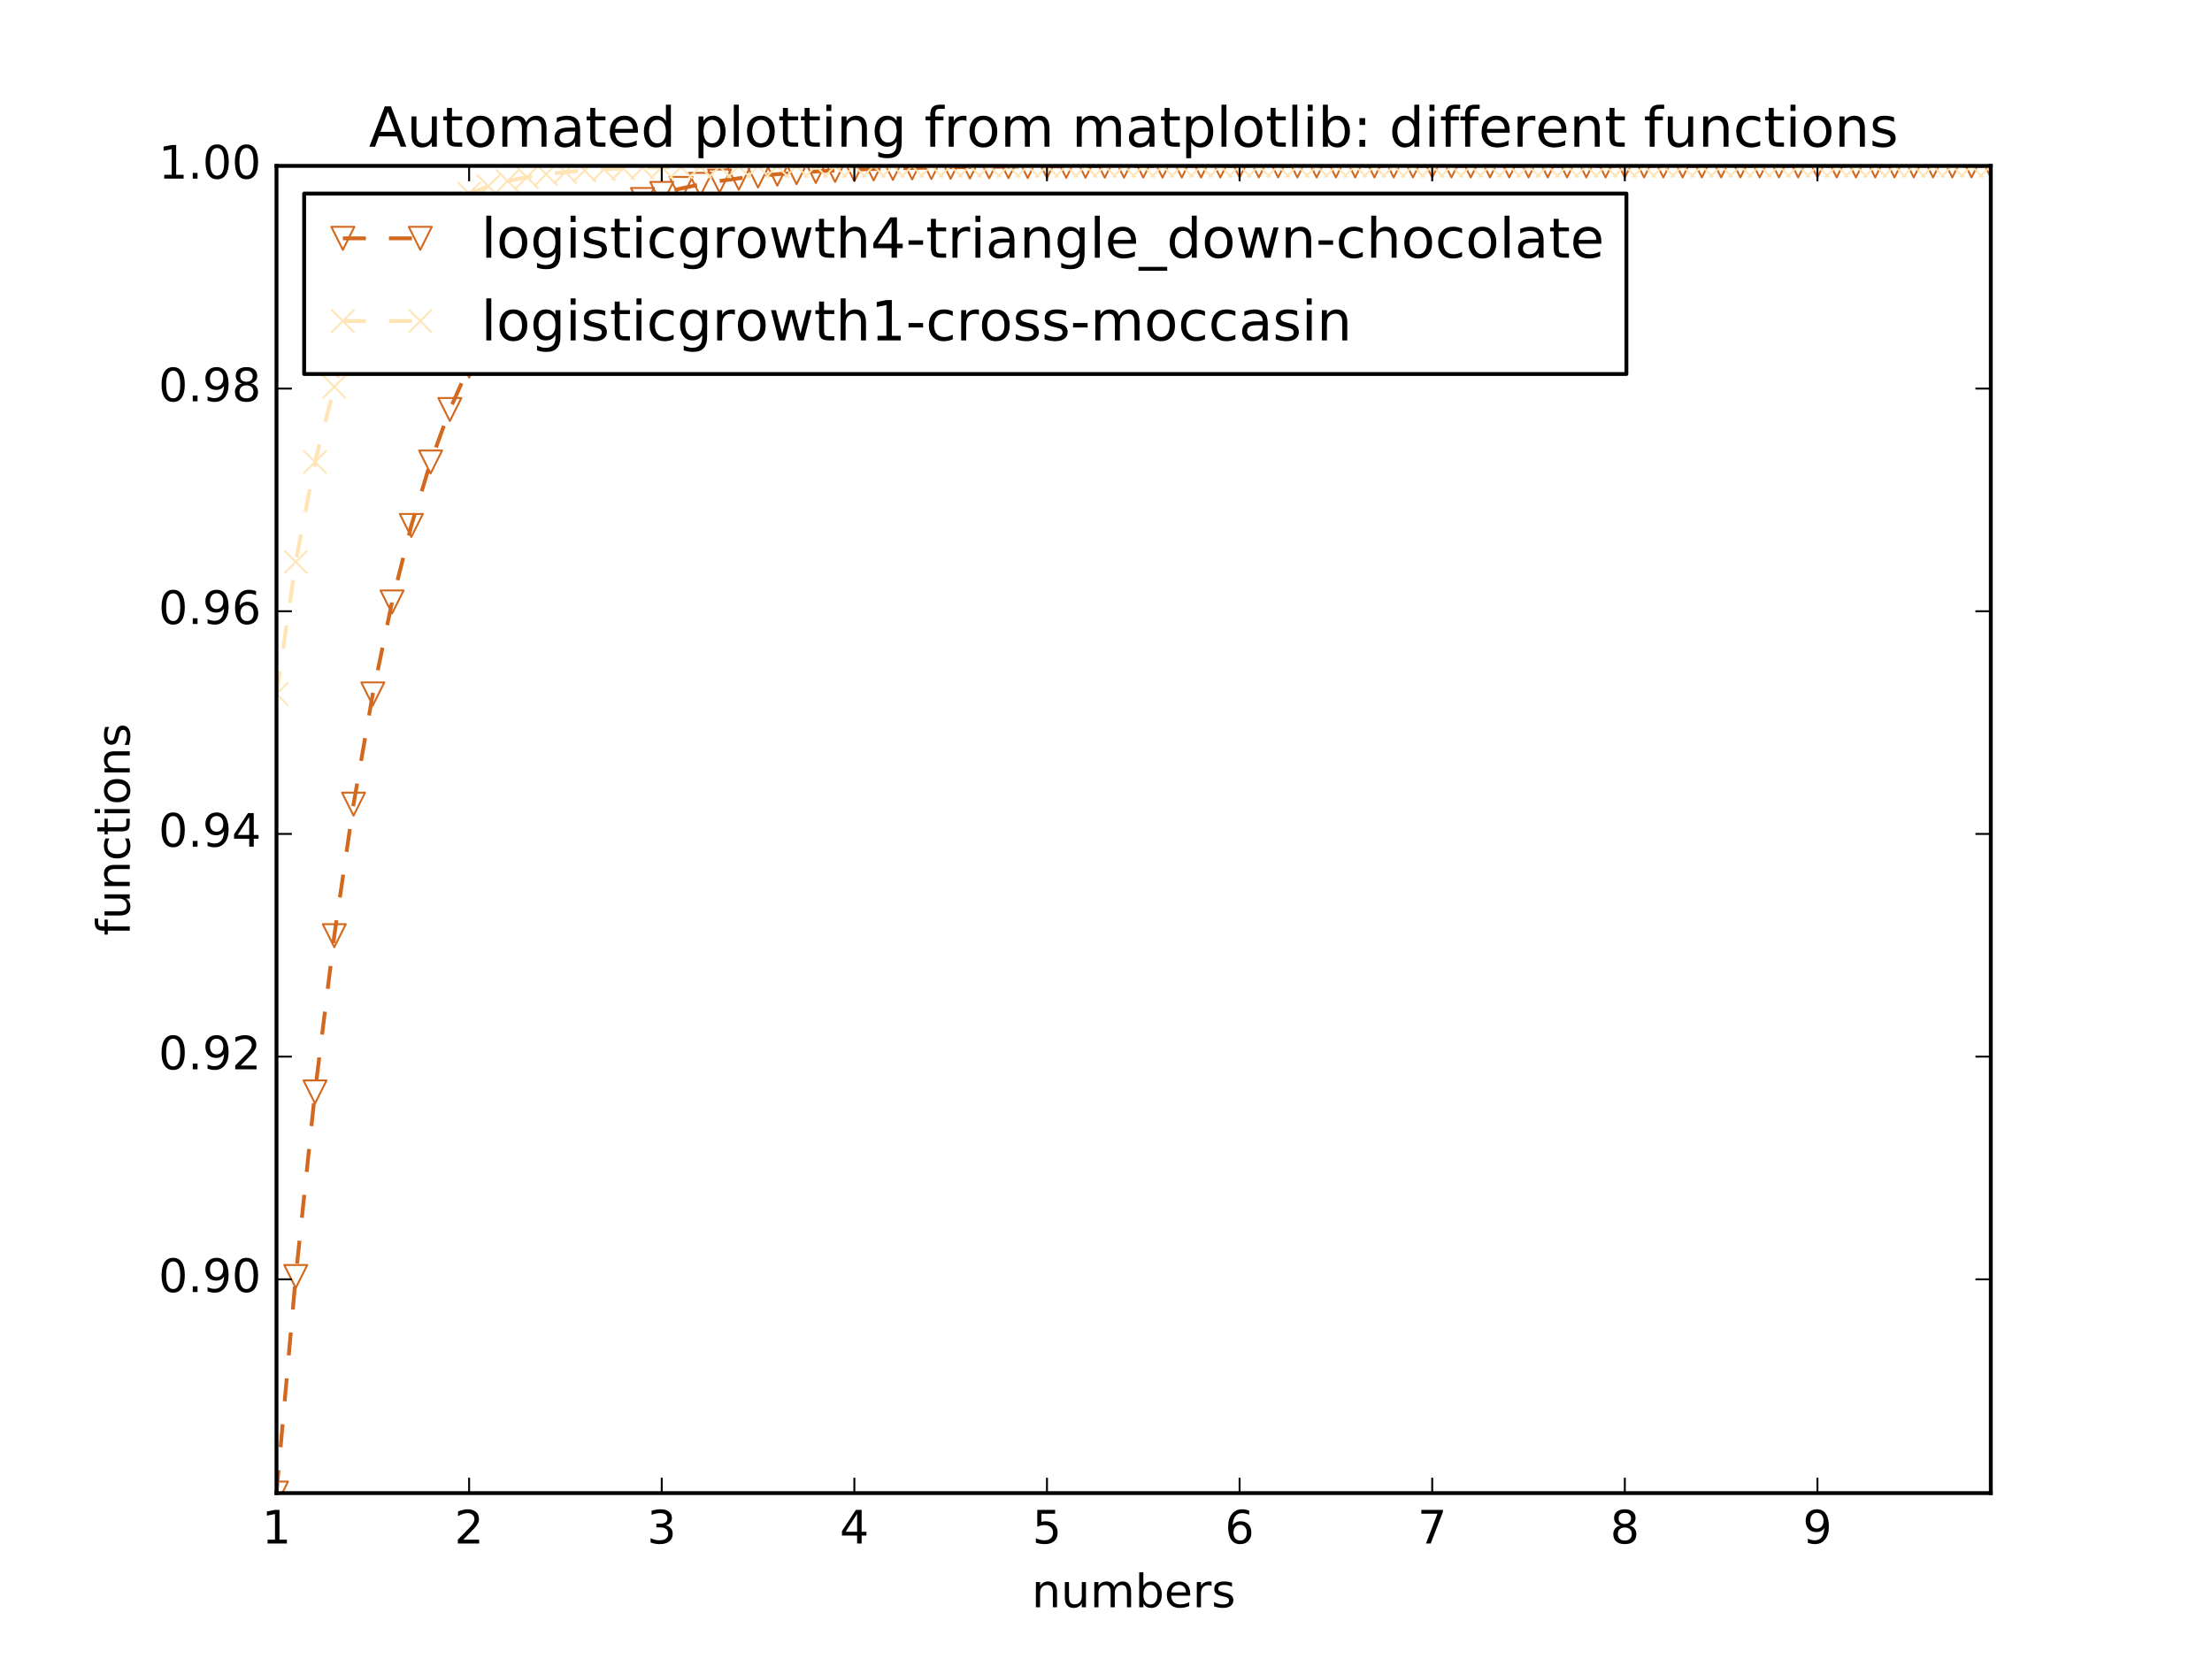 <?xml version="1.0" encoding="utf-8" standalone="no"?>
<!DOCTYPE svg PUBLIC "-//W3C//DTD SVG 1.1//EN"
  "http://www.w3.org/Graphics/SVG/1.1/DTD/svg11.dtd">
<!-- Created with matplotlib (http://matplotlib.org/) -->
<svg height="432pt" version="1.1" viewBox="0 0 576 432" width="576pt" xmlns="http://www.w3.org/2000/svg" xmlns:xlink="http://www.w3.org/1999/xlink">
 <defs>
  <style type="text/css">
*{stroke-linecap:butt;stroke-linejoin:round;stroke-miterlimit:100000;}
  </style>
 </defs>
 <g id="figure_1">
  <g id="patch_1">
   <path d="M 0 432 
L 576 432 
L 576 0 
L 0 0 
z
" style="fill:#ffffff;"/>
  </g>
  <g id="axes_1">
   <g id="patch_2">
    <path d="M 72 388.8 
L 518.4 388.8 
L 518.4 43.2 
L 72 43.2 
z
" style="fill:#ffffff;"/>
   </g>
   <g id="line2d_1">
    <path clip-path="url(#paf578f6dde)" d="M 72 388.8 
L 77.016 332.402 
L 82.031 284.339 
L 87.047 243.65 
L 92.063 209.398 
L 97.079 180.7 
L 102.094 156.752 
L 107.11 136.833 
L 112.126 120.312 
L 117.142 106.639 
L 122.157 95.347 
L 127.173 86.034 
L 132.189 78.363 
L 137.204 72.053 
L 142.22 66.865 
L 147.236 62.604 
L 152.252 59.106 
L 157.267 56.236 
L 162.283 53.882 
L 167.299 51.951 
L 172.315 50.369 
L 177.33 49.072 
L 182.346 48.009 
L 187.362 47.139 
L 192.378 46.426 
L 197.393 45.841 
L 202.409 45.363 
L 207.425 44.971 
L 212.44 44.65 
L 217.456 44.387 
L 222.472 44.172 
L 227.488 43.996 
L 232.503 43.852 
L 237.519 43.734 
L 242.535 43.637 
L 247.551 43.558 
L 252.566 43.493 
L 257.582 43.44 
L 262.598 43.396 
L 267.613 43.361 
L 272.629 43.332 
L 277.645 43.308 
L 282.661 43.288 
L 287.676 43.272 
L 292.692 43.259 
L 297.708 43.248 
L 302.724 43.24 
L 307.739 43.232 
L 312.755 43.227 
L 317.771 43.222 
L 322.787 43.218 
L 327.802 43.215 
L 332.818 43.212 
L 337.834 43.21 
L 342.849 43.208 
L 347.865 43.207 
L 352.881 43.205 
L 357.897 43.204 
L 362.912 43.204 
L 367.928 43.203 
L 372.944 43.202 
L 377.96 43.202 
L 382.975 43.202 
L 387.991 43.201 
L 393.007 43.201 
L 398.022 43.201 
L 403.038 43.201 
L 408.054 43.201 
L 413.07 43.2 
L 418.085 43.2 
L 423.101 43.2 
L 428.117 43.2 
L 433.133 43.2 
L 438.148 43.2 
L 443.164 43.2 
L 448.18 43.2 
L 453.196 43.2 
L 458.211 43.2 
L 463.227 43.2 
L 468.243 43.2 
L 473.258 43.2 
L 478.274 43.2 
L 483.29 43.2 
L 488.306 43.2 
L 493.321 43.2 
L 498.337 43.2 
L 503.353 43.2 
L 508.369 43.2 
L 513.384 43.2 
L 518.4 43.2 
" style="fill:none;stroke:#d2691e;stroke-dasharray:6,6;stroke-dashoffset:0.0;"/>
    <defs>
     <path d="M -0 3 
L 3 -3 
L -3 -3 
z
" id="mf07f0d7f5e" style="stroke:#d2691e;stroke-linejoin:miter;stroke-width:0.5;"/>
    </defs>
    <g clip-path="url(#paf578f6dde)">
     <use style="fill:none;stroke:#d2691e;stroke-linejoin:miter;stroke-width:0.5;" x="72.0" xlink:href="#mf07f0d7f5e" y="388.8"/>
     <use style="fill:none;stroke:#d2691e;stroke-linejoin:miter;stroke-width:0.5;" x="77.016" xlink:href="#mf07f0d7f5e" y="332.402"/>
     <use style="fill:none;stroke:#d2691e;stroke-linejoin:miter;stroke-width:0.5;" x="82.031" xlink:href="#mf07f0d7f5e" y="284.339"/>
     <use style="fill:none;stroke:#d2691e;stroke-linejoin:miter;stroke-width:0.5;" x="87.047" xlink:href="#mf07f0d7f5e" y="243.65"/>
     <use style="fill:none;stroke:#d2691e;stroke-linejoin:miter;stroke-width:0.5;" x="92.063" xlink:href="#mf07f0d7f5e" y="209.398"/>
     <use style="fill:none;stroke:#d2691e;stroke-linejoin:miter;stroke-width:0.5;" x="97.079" xlink:href="#mf07f0d7f5e" y="180.7"/>
     <use style="fill:none;stroke:#d2691e;stroke-linejoin:miter;stroke-width:0.5;" x="102.094" xlink:href="#mf07f0d7f5e" y="156.752"/>
     <use style="fill:none;stroke:#d2691e;stroke-linejoin:miter;stroke-width:0.5;" x="107.11" xlink:href="#mf07f0d7f5e" y="136.833"/>
     <use style="fill:none;stroke:#d2691e;stroke-linejoin:miter;stroke-width:0.5;" x="112.126" xlink:href="#mf07f0d7f5e" y="120.312"/>
     <use style="fill:none;stroke:#d2691e;stroke-linejoin:miter;stroke-width:0.5;" x="117.142" xlink:href="#mf07f0d7f5e" y="106.639"/>
     <use style="fill:none;stroke:#d2691e;stroke-linejoin:miter;stroke-width:0.5;" x="122.157" xlink:href="#mf07f0d7f5e" y="95.347"/>
     <use style="fill:none;stroke:#d2691e;stroke-linejoin:miter;stroke-width:0.5;" x="127.173" xlink:href="#mf07f0d7f5e" y="86.034"/>
     <use style="fill:none;stroke:#d2691e;stroke-linejoin:miter;stroke-width:0.5;" x="132.189" xlink:href="#mf07f0d7f5e" y="78.363"/>
     <use style="fill:none;stroke:#d2691e;stroke-linejoin:miter;stroke-width:0.5;" x="137.204" xlink:href="#mf07f0d7f5e" y="72.053"/>
     <use style="fill:none;stroke:#d2691e;stroke-linejoin:miter;stroke-width:0.5;" x="142.22" xlink:href="#mf07f0d7f5e" y="66.865"/>
     <use style="fill:none;stroke:#d2691e;stroke-linejoin:miter;stroke-width:0.5;" x="147.236" xlink:href="#mf07f0d7f5e" y="62.604"/>
     <use style="fill:none;stroke:#d2691e;stroke-linejoin:miter;stroke-width:0.5;" x="152.252" xlink:href="#mf07f0d7f5e" y="59.106"/>
     <use style="fill:none;stroke:#d2691e;stroke-linejoin:miter;stroke-width:0.5;" x="157.267" xlink:href="#mf07f0d7f5e" y="56.236"/>
     <use style="fill:none;stroke:#d2691e;stroke-linejoin:miter;stroke-width:0.5;" x="162.283" xlink:href="#mf07f0d7f5e" y="53.882"/>
     <use style="fill:none;stroke:#d2691e;stroke-linejoin:miter;stroke-width:0.5;" x="167.299" xlink:href="#mf07f0d7f5e" y="51.951"/>
     <use style="fill:none;stroke:#d2691e;stroke-linejoin:miter;stroke-width:0.5;" x="172.315" xlink:href="#mf07f0d7f5e" y="50.369"/>
     <use style="fill:none;stroke:#d2691e;stroke-linejoin:miter;stroke-width:0.5;" x="177.33" xlink:href="#mf07f0d7f5e" y="49.072"/>
     <use style="fill:none;stroke:#d2691e;stroke-linejoin:miter;stroke-width:0.5;" x="182.346" xlink:href="#mf07f0d7f5e" y="48.009"/>
     <use style="fill:none;stroke:#d2691e;stroke-linejoin:miter;stroke-width:0.5;" x="187.362" xlink:href="#mf07f0d7f5e" y="47.139"/>
     <use style="fill:none;stroke:#d2691e;stroke-linejoin:miter;stroke-width:0.5;" x="192.378" xlink:href="#mf07f0d7f5e" y="46.426"/>
     <use style="fill:none;stroke:#d2691e;stroke-linejoin:miter;stroke-width:0.5;" x="197.393" xlink:href="#mf07f0d7f5e" y="45.841"/>
     <use style="fill:none;stroke:#d2691e;stroke-linejoin:miter;stroke-width:0.5;" x="202.409" xlink:href="#mf07f0d7f5e" y="45.363"/>
     <use style="fill:none;stroke:#d2691e;stroke-linejoin:miter;stroke-width:0.5;" x="207.425" xlink:href="#mf07f0d7f5e" y="44.971"/>
     <use style="fill:none;stroke:#d2691e;stroke-linejoin:miter;stroke-width:0.5;" x="212.44" xlink:href="#mf07f0d7f5e" y="44.65"/>
     <use style="fill:none;stroke:#d2691e;stroke-linejoin:miter;stroke-width:0.5;" x="217.456" xlink:href="#mf07f0d7f5e" y="44.387"/>
     <use style="fill:none;stroke:#d2691e;stroke-linejoin:miter;stroke-width:0.5;" x="222.472" xlink:href="#mf07f0d7f5e" y="44.172"/>
     <use style="fill:none;stroke:#d2691e;stroke-linejoin:miter;stroke-width:0.5;" x="227.488" xlink:href="#mf07f0d7f5e" y="43.996"/>
     <use style="fill:none;stroke:#d2691e;stroke-linejoin:miter;stroke-width:0.5;" x="232.503" xlink:href="#mf07f0d7f5e" y="43.852"/>
     <use style="fill:none;stroke:#d2691e;stroke-linejoin:miter;stroke-width:0.5;" x="237.519" xlink:href="#mf07f0d7f5e" y="43.734"/>
     <use style="fill:none;stroke:#d2691e;stroke-linejoin:miter;stroke-width:0.5;" x="242.535" xlink:href="#mf07f0d7f5e" y="43.637"/>
     <use style="fill:none;stroke:#d2691e;stroke-linejoin:miter;stroke-width:0.5;" x="247.551" xlink:href="#mf07f0d7f5e" y="43.558"/>
     <use style="fill:none;stroke:#d2691e;stroke-linejoin:miter;stroke-width:0.5;" x="252.566" xlink:href="#mf07f0d7f5e" y="43.493"/>
     <use style="fill:none;stroke:#d2691e;stroke-linejoin:miter;stroke-width:0.5;" x="257.582" xlink:href="#mf07f0d7f5e" y="43.44"/>
     <use style="fill:none;stroke:#d2691e;stroke-linejoin:miter;stroke-width:0.5;" x="262.598" xlink:href="#mf07f0d7f5e" y="43.396"/>
     <use style="fill:none;stroke:#d2691e;stroke-linejoin:miter;stroke-width:0.5;" x="267.613" xlink:href="#mf07f0d7f5e" y="43.361"/>
     <use style="fill:none;stroke:#d2691e;stroke-linejoin:miter;stroke-width:0.5;" x="272.629" xlink:href="#mf07f0d7f5e" y="43.332"/>
     <use style="fill:none;stroke:#d2691e;stroke-linejoin:miter;stroke-width:0.5;" x="277.645" xlink:href="#mf07f0d7f5e" y="43.308"/>
     <use style="fill:none;stroke:#d2691e;stroke-linejoin:miter;stroke-width:0.5;" x="282.661" xlink:href="#mf07f0d7f5e" y="43.288"/>
     <use style="fill:none;stroke:#d2691e;stroke-linejoin:miter;stroke-width:0.5;" x="287.676" xlink:href="#mf07f0d7f5e" y="43.272"/>
     <use style="fill:none;stroke:#d2691e;stroke-linejoin:miter;stroke-width:0.5;" x="292.692" xlink:href="#mf07f0d7f5e" y="43.259"/>
     <use style="fill:none;stroke:#d2691e;stroke-linejoin:miter;stroke-width:0.5;" x="297.708" xlink:href="#mf07f0d7f5e" y="43.248"/>
     <use style="fill:none;stroke:#d2691e;stroke-linejoin:miter;stroke-width:0.5;" x="302.724" xlink:href="#mf07f0d7f5e" y="43.24"/>
     <use style="fill:none;stroke:#d2691e;stroke-linejoin:miter;stroke-width:0.5;" x="307.739" xlink:href="#mf07f0d7f5e" y="43.232"/>
     <use style="fill:none;stroke:#d2691e;stroke-linejoin:miter;stroke-width:0.5;" x="312.755" xlink:href="#mf07f0d7f5e" y="43.227"/>
     <use style="fill:none;stroke:#d2691e;stroke-linejoin:miter;stroke-width:0.5;" x="317.771" xlink:href="#mf07f0d7f5e" y="43.222"/>
     <use style="fill:none;stroke:#d2691e;stroke-linejoin:miter;stroke-width:0.5;" x="322.787" xlink:href="#mf07f0d7f5e" y="43.218"/>
     <use style="fill:none;stroke:#d2691e;stroke-linejoin:miter;stroke-width:0.5;" x="327.802" xlink:href="#mf07f0d7f5e" y="43.215"/>
     <use style="fill:none;stroke:#d2691e;stroke-linejoin:miter;stroke-width:0.5;" x="332.818" xlink:href="#mf07f0d7f5e" y="43.212"/>
     <use style="fill:none;stroke:#d2691e;stroke-linejoin:miter;stroke-width:0.5;" x="337.834" xlink:href="#mf07f0d7f5e" y="43.21"/>
     <use style="fill:none;stroke:#d2691e;stroke-linejoin:miter;stroke-width:0.5;" x="342.849" xlink:href="#mf07f0d7f5e" y="43.208"/>
     <use style="fill:none;stroke:#d2691e;stroke-linejoin:miter;stroke-width:0.5;" x="347.865" xlink:href="#mf07f0d7f5e" y="43.207"/>
     <use style="fill:none;stroke:#d2691e;stroke-linejoin:miter;stroke-width:0.5;" x="352.881" xlink:href="#mf07f0d7f5e" y="43.205"/>
     <use style="fill:none;stroke:#d2691e;stroke-linejoin:miter;stroke-width:0.5;" x="357.897" xlink:href="#mf07f0d7f5e" y="43.204"/>
     <use style="fill:none;stroke:#d2691e;stroke-linejoin:miter;stroke-width:0.5;" x="362.912" xlink:href="#mf07f0d7f5e" y="43.204"/>
     <use style="fill:none;stroke:#d2691e;stroke-linejoin:miter;stroke-width:0.5;" x="367.928" xlink:href="#mf07f0d7f5e" y="43.203"/>
     <use style="fill:none;stroke:#d2691e;stroke-linejoin:miter;stroke-width:0.5;" x="372.944" xlink:href="#mf07f0d7f5e" y="43.202"/>
     <use style="fill:none;stroke:#d2691e;stroke-linejoin:miter;stroke-width:0.5;" x="377.96" xlink:href="#mf07f0d7f5e" y="43.202"/>
     <use style="fill:none;stroke:#d2691e;stroke-linejoin:miter;stroke-width:0.5;" x="382.975" xlink:href="#mf07f0d7f5e" y="43.202"/>
     <use style="fill:none;stroke:#d2691e;stroke-linejoin:miter;stroke-width:0.5;" x="387.991" xlink:href="#mf07f0d7f5e" y="43.201"/>
     <use style="fill:none;stroke:#d2691e;stroke-linejoin:miter;stroke-width:0.5;" x="393.007" xlink:href="#mf07f0d7f5e" y="43.201"/>
     <use style="fill:none;stroke:#d2691e;stroke-linejoin:miter;stroke-width:0.5;" x="398.022" xlink:href="#mf07f0d7f5e" y="43.201"/>
     <use style="fill:none;stroke:#d2691e;stroke-linejoin:miter;stroke-width:0.5;" x="403.038" xlink:href="#mf07f0d7f5e" y="43.201"/>
     <use style="fill:none;stroke:#d2691e;stroke-linejoin:miter;stroke-width:0.5;" x="408.054" xlink:href="#mf07f0d7f5e" y="43.201"/>
     <use style="fill:none;stroke:#d2691e;stroke-linejoin:miter;stroke-width:0.5;" x="413.07" xlink:href="#mf07f0d7f5e" y="43.2"/>
     <use style="fill:none;stroke:#d2691e;stroke-linejoin:miter;stroke-width:0.5;" x="418.085" xlink:href="#mf07f0d7f5e" y="43.2"/>
     <use style="fill:none;stroke:#d2691e;stroke-linejoin:miter;stroke-width:0.5;" x="423.101" xlink:href="#mf07f0d7f5e" y="43.2"/>
     <use style="fill:none;stroke:#d2691e;stroke-linejoin:miter;stroke-width:0.5;" x="428.117" xlink:href="#mf07f0d7f5e" y="43.2"/>
     <use style="fill:none;stroke:#d2691e;stroke-linejoin:miter;stroke-width:0.5;" x="433.133" xlink:href="#mf07f0d7f5e" y="43.2"/>
     <use style="fill:none;stroke:#d2691e;stroke-linejoin:miter;stroke-width:0.5;" x="438.148" xlink:href="#mf07f0d7f5e" y="43.2"/>
     <use style="fill:none;stroke:#d2691e;stroke-linejoin:miter;stroke-width:0.5;" x="443.164" xlink:href="#mf07f0d7f5e" y="43.2"/>
     <use style="fill:none;stroke:#d2691e;stroke-linejoin:miter;stroke-width:0.5;" x="448.18" xlink:href="#mf07f0d7f5e" y="43.2"/>
     <use style="fill:none;stroke:#d2691e;stroke-linejoin:miter;stroke-width:0.5;" x="453.196" xlink:href="#mf07f0d7f5e" y="43.2"/>
     <use style="fill:none;stroke:#d2691e;stroke-linejoin:miter;stroke-width:0.5;" x="458.211" xlink:href="#mf07f0d7f5e" y="43.2"/>
     <use style="fill:none;stroke:#d2691e;stroke-linejoin:miter;stroke-width:0.5;" x="463.227" xlink:href="#mf07f0d7f5e" y="43.2"/>
     <use style="fill:none;stroke:#d2691e;stroke-linejoin:miter;stroke-width:0.5;" x="468.243" xlink:href="#mf07f0d7f5e" y="43.2"/>
     <use style="fill:none;stroke:#d2691e;stroke-linejoin:miter;stroke-width:0.5;" x="473.258" xlink:href="#mf07f0d7f5e" y="43.2"/>
     <use style="fill:none;stroke:#d2691e;stroke-linejoin:miter;stroke-width:0.5;" x="478.274" xlink:href="#mf07f0d7f5e" y="43.2"/>
     <use style="fill:none;stroke:#d2691e;stroke-linejoin:miter;stroke-width:0.5;" x="483.29" xlink:href="#mf07f0d7f5e" y="43.2"/>
     <use style="fill:none;stroke:#d2691e;stroke-linejoin:miter;stroke-width:0.5;" x="488.306" xlink:href="#mf07f0d7f5e" y="43.2"/>
     <use style="fill:none;stroke:#d2691e;stroke-linejoin:miter;stroke-width:0.5;" x="493.321" xlink:href="#mf07f0d7f5e" y="43.2"/>
     <use style="fill:none;stroke:#d2691e;stroke-linejoin:miter;stroke-width:0.5;" x="498.337" xlink:href="#mf07f0d7f5e" y="43.2"/>
     <use style="fill:none;stroke:#d2691e;stroke-linejoin:miter;stroke-width:0.5;" x="503.353" xlink:href="#mf07f0d7f5e" y="43.2"/>
     <use style="fill:none;stroke:#d2691e;stroke-linejoin:miter;stroke-width:0.5;" x="508.369" xlink:href="#mf07f0d7f5e" y="43.2"/>
     <use style="fill:none;stroke:#d2691e;stroke-linejoin:miter;stroke-width:0.5;" x="513.384" xlink:href="#mf07f0d7f5e" y="43.2"/>
     <use style="fill:none;stroke:#d2691e;stroke-linejoin:miter;stroke-width:0.5;" x="518.4" xlink:href="#mf07f0d7f5e" y="43.2"/>
    </g>
   </g>
   <g id="line2d_2">
    <path clip-path="url(#paf578f6dde)" d="M 72 180.7 
L 77.016 146.33 
L 82.031 120.312 
L 87.047 100.722 
L 92.063 86.034 
L 97.079 75.054 
L 102.094 66.865 
L 107.11 60.769 
L 112.126 56.236 
L 117.142 52.868 
L 122.157 50.369 
L 127.173 48.514 
L 132.189 47.139 
L 137.204 46.119 
L 142.22 45.363 
L 147.236 44.803 
L 152.252 44.387 
L 157.267 44.08 
L 162.283 43.852 
L 167.299 43.683 
L 172.315 43.558 
L 177.33 43.465 
L 182.346 43.396 
L 187.362 43.345 
L 192.378 43.308 
L 197.393 43.28 
L 202.409 43.259 
L 207.425 43.244 
L 212.44 43.232 
L 217.456 43.224 
L 222.472 43.218 
L 227.488 43.213 
L 232.503 43.21 
L 237.519 43.207 
L 242.535 43.205 
L 247.551 43.204 
L 252.566 43.203 
L 257.582 43.202 
L 262.598 43.202 
L 267.613 43.201 
L 272.629 43.201 
L 277.645 43.201 
L 282.661 43.2 
L 287.676 43.2 
L 292.692 43.2 
L 297.708 43.2 
L 302.724 43.2 
L 307.739 43.2 
L 312.755 43.2 
L 317.771 43.2 
L 322.787 43.2 
L 327.802 43.2 
L 332.818 43.2 
L 337.834 43.2 
L 342.849 43.2 
L 347.865 43.2 
L 352.881 43.2 
L 357.897 43.2 
L 362.912 43.2 
L 367.928 43.2 
L 372.944 43.2 
L 377.96 43.2 
L 382.975 43.2 
L 387.991 43.2 
L 393.007 43.2 
L 398.022 43.2 
L 403.038 43.2 
L 408.054 43.2 
L 413.07 43.2 
L 418.085 43.2 
L 423.101 43.2 
L 428.117 43.2 
L 433.133 43.2 
L 438.148 43.2 
L 443.164 43.2 
L 448.18 43.2 
L 453.196 43.2 
L 458.211 43.2 
L 463.227 43.2 
L 468.243 43.2 
L 473.258 43.2 
L 478.274 43.2 
L 483.29 43.2 
L 488.306 43.2 
L 493.321 43.2 
L 498.337 43.2 
L 503.353 43.2 
L 508.369 43.2 
L 513.384 43.2 
L 518.4 43.2 
" style="fill:none;stroke:#ffe4b5;stroke-dasharray:6,6;stroke-dashoffset:0.0;"/>
    <defs>
     <path d="M -3 3 
L 3 -3 
M -3 -3 
L 3 3 
" id="m97d7ad23dd" style="stroke:#ffe4b5;stroke-width:0.5;"/>
    </defs>
    <g clip-path="url(#paf578f6dde)">
     <use style="fill:none;stroke:#ffe4b5;stroke-width:0.5;" x="72.0" xlink:href="#m97d7ad23dd" y="180.7"/>
     <use style="fill:none;stroke:#ffe4b5;stroke-width:0.5;" x="77.016" xlink:href="#m97d7ad23dd" y="146.33"/>
     <use style="fill:none;stroke:#ffe4b5;stroke-width:0.5;" x="82.031" xlink:href="#m97d7ad23dd" y="120.312"/>
     <use style="fill:none;stroke:#ffe4b5;stroke-width:0.5;" x="87.047" xlink:href="#m97d7ad23dd" y="100.722"/>
     <use style="fill:none;stroke:#ffe4b5;stroke-width:0.5;" x="92.063" xlink:href="#m97d7ad23dd" y="86.034"/>
     <use style="fill:none;stroke:#ffe4b5;stroke-width:0.5;" x="97.079" xlink:href="#m97d7ad23dd" y="75.054"/>
     <use style="fill:none;stroke:#ffe4b5;stroke-width:0.5;" x="102.094" xlink:href="#m97d7ad23dd" y="66.865"/>
     <use style="fill:none;stroke:#ffe4b5;stroke-width:0.5;" x="107.11" xlink:href="#m97d7ad23dd" y="60.769"/>
     <use style="fill:none;stroke:#ffe4b5;stroke-width:0.5;" x="112.126" xlink:href="#m97d7ad23dd" y="56.236"/>
     <use style="fill:none;stroke:#ffe4b5;stroke-width:0.5;" x="117.142" xlink:href="#m97d7ad23dd" y="52.868"/>
     <use style="fill:none;stroke:#ffe4b5;stroke-width:0.5;" x="122.157" xlink:href="#m97d7ad23dd" y="50.369"/>
     <use style="fill:none;stroke:#ffe4b5;stroke-width:0.5;" x="127.173" xlink:href="#m97d7ad23dd" y="48.514"/>
     <use style="fill:none;stroke:#ffe4b5;stroke-width:0.5;" x="132.189" xlink:href="#m97d7ad23dd" y="47.139"/>
     <use style="fill:none;stroke:#ffe4b5;stroke-width:0.5;" x="137.204" xlink:href="#m97d7ad23dd" y="46.119"/>
     <use style="fill:none;stroke:#ffe4b5;stroke-width:0.5;" x="142.22" xlink:href="#m97d7ad23dd" y="45.363"/>
     <use style="fill:none;stroke:#ffe4b5;stroke-width:0.5;" x="147.236" xlink:href="#m97d7ad23dd" y="44.803"/>
     <use style="fill:none;stroke:#ffe4b5;stroke-width:0.5;" x="152.252" xlink:href="#m97d7ad23dd" y="44.387"/>
     <use style="fill:none;stroke:#ffe4b5;stroke-width:0.5;" x="157.267" xlink:href="#m97d7ad23dd" y="44.08"/>
     <use style="fill:none;stroke:#ffe4b5;stroke-width:0.5;" x="162.283" xlink:href="#m97d7ad23dd" y="43.852"/>
     <use style="fill:none;stroke:#ffe4b5;stroke-width:0.5;" x="167.299" xlink:href="#m97d7ad23dd" y="43.683"/>
     <use style="fill:none;stroke:#ffe4b5;stroke-width:0.5;" x="172.315" xlink:href="#m97d7ad23dd" y="43.558"/>
     <use style="fill:none;stroke:#ffe4b5;stroke-width:0.5;" x="177.33" xlink:href="#m97d7ad23dd" y="43.465"/>
     <use style="fill:none;stroke:#ffe4b5;stroke-width:0.5;" x="182.346" xlink:href="#m97d7ad23dd" y="43.396"/>
     <use style="fill:none;stroke:#ffe4b5;stroke-width:0.5;" x="187.362" xlink:href="#m97d7ad23dd" y="43.345"/>
     <use style="fill:none;stroke:#ffe4b5;stroke-width:0.5;" x="192.378" xlink:href="#m97d7ad23dd" y="43.308"/>
     <use style="fill:none;stroke:#ffe4b5;stroke-width:0.5;" x="197.393" xlink:href="#m97d7ad23dd" y="43.28"/>
     <use style="fill:none;stroke:#ffe4b5;stroke-width:0.5;" x="202.409" xlink:href="#m97d7ad23dd" y="43.259"/>
     <use style="fill:none;stroke:#ffe4b5;stroke-width:0.5;" x="207.425" xlink:href="#m97d7ad23dd" y="43.244"/>
     <use style="fill:none;stroke:#ffe4b5;stroke-width:0.5;" x="212.44" xlink:href="#m97d7ad23dd" y="43.232"/>
     <use style="fill:none;stroke:#ffe4b5;stroke-width:0.5;" x="217.456" xlink:href="#m97d7ad23dd" y="43.224"/>
     <use style="fill:none;stroke:#ffe4b5;stroke-width:0.5;" x="222.472" xlink:href="#m97d7ad23dd" y="43.218"/>
     <use style="fill:none;stroke:#ffe4b5;stroke-width:0.5;" x="227.488" xlink:href="#m97d7ad23dd" y="43.213"/>
     <use style="fill:none;stroke:#ffe4b5;stroke-width:0.5;" x="232.503" xlink:href="#m97d7ad23dd" y="43.21"/>
     <use style="fill:none;stroke:#ffe4b5;stroke-width:0.5;" x="237.519" xlink:href="#m97d7ad23dd" y="43.207"/>
     <use style="fill:none;stroke:#ffe4b5;stroke-width:0.5;" x="242.535" xlink:href="#m97d7ad23dd" y="43.205"/>
     <use style="fill:none;stroke:#ffe4b5;stroke-width:0.5;" x="247.551" xlink:href="#m97d7ad23dd" y="43.204"/>
     <use style="fill:none;stroke:#ffe4b5;stroke-width:0.5;" x="252.566" xlink:href="#m97d7ad23dd" y="43.203"/>
     <use style="fill:none;stroke:#ffe4b5;stroke-width:0.5;" x="257.582" xlink:href="#m97d7ad23dd" y="43.202"/>
     <use style="fill:none;stroke:#ffe4b5;stroke-width:0.5;" x="262.598" xlink:href="#m97d7ad23dd" y="43.202"/>
     <use style="fill:none;stroke:#ffe4b5;stroke-width:0.5;" x="267.613" xlink:href="#m97d7ad23dd" y="43.201"/>
     <use style="fill:none;stroke:#ffe4b5;stroke-width:0.5;" x="272.629" xlink:href="#m97d7ad23dd" y="43.201"/>
     <use style="fill:none;stroke:#ffe4b5;stroke-width:0.5;" x="277.645" xlink:href="#m97d7ad23dd" y="43.201"/>
     <use style="fill:none;stroke:#ffe4b5;stroke-width:0.5;" x="282.661" xlink:href="#m97d7ad23dd" y="43.2"/>
     <use style="fill:none;stroke:#ffe4b5;stroke-width:0.5;" x="287.676" xlink:href="#m97d7ad23dd" y="43.2"/>
     <use style="fill:none;stroke:#ffe4b5;stroke-width:0.5;" x="292.692" xlink:href="#m97d7ad23dd" y="43.2"/>
     <use style="fill:none;stroke:#ffe4b5;stroke-width:0.5;" x="297.708" xlink:href="#m97d7ad23dd" y="43.2"/>
     <use style="fill:none;stroke:#ffe4b5;stroke-width:0.5;" x="302.724" xlink:href="#m97d7ad23dd" y="43.2"/>
     <use style="fill:none;stroke:#ffe4b5;stroke-width:0.5;" x="307.739" xlink:href="#m97d7ad23dd" y="43.2"/>
     <use style="fill:none;stroke:#ffe4b5;stroke-width:0.5;" x="312.755" xlink:href="#m97d7ad23dd" y="43.2"/>
     <use style="fill:none;stroke:#ffe4b5;stroke-width:0.5;" x="317.771" xlink:href="#m97d7ad23dd" y="43.2"/>
     <use style="fill:none;stroke:#ffe4b5;stroke-width:0.5;" x="322.787" xlink:href="#m97d7ad23dd" y="43.2"/>
     <use style="fill:none;stroke:#ffe4b5;stroke-width:0.5;" x="327.802" xlink:href="#m97d7ad23dd" y="43.2"/>
     <use style="fill:none;stroke:#ffe4b5;stroke-width:0.5;" x="332.818" xlink:href="#m97d7ad23dd" y="43.2"/>
     <use style="fill:none;stroke:#ffe4b5;stroke-width:0.5;" x="337.834" xlink:href="#m97d7ad23dd" y="43.2"/>
     <use style="fill:none;stroke:#ffe4b5;stroke-width:0.5;" x="342.849" xlink:href="#m97d7ad23dd" y="43.2"/>
     <use style="fill:none;stroke:#ffe4b5;stroke-width:0.5;" x="347.865" xlink:href="#m97d7ad23dd" y="43.2"/>
     <use style="fill:none;stroke:#ffe4b5;stroke-width:0.5;" x="352.881" xlink:href="#m97d7ad23dd" y="43.2"/>
     <use style="fill:none;stroke:#ffe4b5;stroke-width:0.5;" x="357.897" xlink:href="#m97d7ad23dd" y="43.2"/>
     <use style="fill:none;stroke:#ffe4b5;stroke-width:0.5;" x="362.912" xlink:href="#m97d7ad23dd" y="43.2"/>
     <use style="fill:none;stroke:#ffe4b5;stroke-width:0.5;" x="367.928" xlink:href="#m97d7ad23dd" y="43.2"/>
     <use style="fill:none;stroke:#ffe4b5;stroke-width:0.5;" x="372.944" xlink:href="#m97d7ad23dd" y="43.2"/>
     <use style="fill:none;stroke:#ffe4b5;stroke-width:0.5;" x="377.96" xlink:href="#m97d7ad23dd" y="43.2"/>
     <use style="fill:none;stroke:#ffe4b5;stroke-width:0.5;" x="382.975" xlink:href="#m97d7ad23dd" y="43.2"/>
     <use style="fill:none;stroke:#ffe4b5;stroke-width:0.5;" x="387.991" xlink:href="#m97d7ad23dd" y="43.2"/>
     <use style="fill:none;stroke:#ffe4b5;stroke-width:0.5;" x="393.007" xlink:href="#m97d7ad23dd" y="43.2"/>
     <use style="fill:none;stroke:#ffe4b5;stroke-width:0.5;" x="398.022" xlink:href="#m97d7ad23dd" y="43.2"/>
     <use style="fill:none;stroke:#ffe4b5;stroke-width:0.5;" x="403.038" xlink:href="#m97d7ad23dd" y="43.2"/>
     <use style="fill:none;stroke:#ffe4b5;stroke-width:0.5;" x="408.054" xlink:href="#m97d7ad23dd" y="43.2"/>
     <use style="fill:none;stroke:#ffe4b5;stroke-width:0.5;" x="413.07" xlink:href="#m97d7ad23dd" y="43.2"/>
     <use style="fill:none;stroke:#ffe4b5;stroke-width:0.5;" x="418.085" xlink:href="#m97d7ad23dd" y="43.2"/>
     <use style="fill:none;stroke:#ffe4b5;stroke-width:0.5;" x="423.101" xlink:href="#m97d7ad23dd" y="43.2"/>
     <use style="fill:none;stroke:#ffe4b5;stroke-width:0.5;" x="428.117" xlink:href="#m97d7ad23dd" y="43.2"/>
     <use style="fill:none;stroke:#ffe4b5;stroke-width:0.5;" x="433.133" xlink:href="#m97d7ad23dd" y="43.2"/>
     <use style="fill:none;stroke:#ffe4b5;stroke-width:0.5;" x="438.148" xlink:href="#m97d7ad23dd" y="43.2"/>
     <use style="fill:none;stroke:#ffe4b5;stroke-width:0.5;" x="443.164" xlink:href="#m97d7ad23dd" y="43.2"/>
     <use style="fill:none;stroke:#ffe4b5;stroke-width:0.5;" x="448.18" xlink:href="#m97d7ad23dd" y="43.2"/>
     <use style="fill:none;stroke:#ffe4b5;stroke-width:0.5;" x="453.196" xlink:href="#m97d7ad23dd" y="43.2"/>
     <use style="fill:none;stroke:#ffe4b5;stroke-width:0.5;" x="458.211" xlink:href="#m97d7ad23dd" y="43.2"/>
     <use style="fill:none;stroke:#ffe4b5;stroke-width:0.5;" x="463.227" xlink:href="#m97d7ad23dd" y="43.2"/>
     <use style="fill:none;stroke:#ffe4b5;stroke-width:0.5;" x="468.243" xlink:href="#m97d7ad23dd" y="43.2"/>
     <use style="fill:none;stroke:#ffe4b5;stroke-width:0.5;" x="473.258" xlink:href="#m97d7ad23dd" y="43.2"/>
     <use style="fill:none;stroke:#ffe4b5;stroke-width:0.5;" x="478.274" xlink:href="#m97d7ad23dd" y="43.2"/>
     <use style="fill:none;stroke:#ffe4b5;stroke-width:0.5;" x="483.29" xlink:href="#m97d7ad23dd" y="43.2"/>
     <use style="fill:none;stroke:#ffe4b5;stroke-width:0.5;" x="488.306" xlink:href="#m97d7ad23dd" y="43.2"/>
     <use style="fill:none;stroke:#ffe4b5;stroke-width:0.5;" x="493.321" xlink:href="#m97d7ad23dd" y="43.2"/>
     <use style="fill:none;stroke:#ffe4b5;stroke-width:0.5;" x="498.337" xlink:href="#m97d7ad23dd" y="43.2"/>
     <use style="fill:none;stroke:#ffe4b5;stroke-width:0.5;" x="503.353" xlink:href="#m97d7ad23dd" y="43.2"/>
     <use style="fill:none;stroke:#ffe4b5;stroke-width:0.5;" x="508.369" xlink:href="#m97d7ad23dd" y="43.2"/>
     <use style="fill:none;stroke:#ffe4b5;stroke-width:0.5;" x="513.384" xlink:href="#m97d7ad23dd" y="43.2"/>
     <use style="fill:none;stroke:#ffe4b5;stroke-width:0.5;" x="518.4" xlink:href="#m97d7ad23dd" y="43.2"/>
    </g>
   </g>
   <g id="patch_3">
    <path d="M 72 43.2 
L 518.4 43.2 
" style="fill:none;stroke:#000000;stroke-linecap:square;stroke-linejoin:miter;"/>
   </g>
   <g id="patch_4">
    <path d="M 518.4 388.8 
L 518.4 43.2 
" style="fill:none;stroke:#000000;stroke-linecap:square;stroke-linejoin:miter;"/>
   </g>
   <g id="patch_5">
    <path d="M 72 388.8 
L 518.4 388.8 
" style="fill:none;stroke:#000000;stroke-linecap:square;stroke-linejoin:miter;"/>
   </g>
   <g id="patch_6">
    <path d="M 72 388.8 
L 72 43.2 
" style="fill:none;stroke:#000000;stroke-linecap:square;stroke-linejoin:miter;"/>
   </g>
   <g id="matplotlib.axis_1">
    <g id="xtick_1">
     <g id="line2d_3">
      <defs>
       <path d="M 0 0 
L 0 -4 
" id="m7c99b01019" style="stroke:#000000;stroke-width:0.5;"/>
      </defs>
      <g>
       <use style="stroke:#000000;stroke-width:0.5;" x="72.0" xlink:href="#m7c99b01019" y="388.8"/>
      </g>
     </g>
     <g id="line2d_4">
      <defs>
       <path d="M 0 0 
L 0 4 
" id="m5d7174d199" style="stroke:#000000;stroke-width:0.5;"/>
      </defs>
      <g>
       <use style="stroke:#000000;stroke-width:0.5;" x="72.0" xlink:href="#m5d7174d199" y="43.2"/>
      </g>
     </g>
     <g id="text_1">
      <!-- 1 -->
      <defs>
       <path d="M 12.406 8.297 
L 28.516 8.297 
L 28.516 63.922 
L 10.984 60.406 
L 10.984 69.391 
L 28.422 72.906 
L 38.281 72.906 
L 38.281 8.297 
L 54.391 8.297 
L 54.391 0 
L 12.406 0 
z
" id="BitstreamVeraSans-Roman-31"/>
      </defs>
      <g transform="translate(68.183 401.918)scale(0.12 -0.12)">
       <use xlink:href="#BitstreamVeraSans-Roman-31"/>
      </g>
     </g>
    </g>
    <g id="xtick_2">
     <g id="line2d_5">
      <g>
       <use style="stroke:#000000;stroke-width:0.5;" x="122.157" xlink:href="#m7c99b01019" y="388.8"/>
      </g>
     </g>
     <g id="line2d_6">
      <g>
       <use style="stroke:#000000;stroke-width:0.5;" x="122.157" xlink:href="#m5d7174d199" y="43.2"/>
      </g>
     </g>
     <g id="text_2">
      <!-- 2 -->
      <defs>
       <path d="M 19.188 8.297 
L 53.609 8.297 
L 53.609 0 
L 7.328 0 
L 7.328 8.297 
Q 12.938 14.109 22.625 23.891 
Q 32.328 33.688 34.812 36.531 
Q 39.547 41.844 41.422 45.531 
Q 43.312 49.219 43.312 52.781 
Q 43.312 58.594 39.234 62.25 
Q 35.156 65.922 28.609 65.922 
Q 23.969 65.922 18.812 64.312 
Q 13.672 62.703 7.812 59.422 
L 7.812 69.391 
Q 13.766 71.781 18.938 73 
Q 24.125 74.219 28.422 74.219 
Q 39.75 74.219 46.484 68.547 
Q 53.219 62.891 53.219 53.422 
Q 53.219 48.922 51.531 44.891 
Q 49.859 40.875 45.406 35.406 
Q 44.188 33.984 37.641 27.219 
Q 31.109 20.453 19.188 8.297 
" id="BitstreamVeraSans-Roman-32"/>
      </defs>
      <g transform="translate(118.34 401.918)scale(0.12 -0.12)">
       <use xlink:href="#BitstreamVeraSans-Roman-32"/>
      </g>
     </g>
    </g>
    <g id="xtick_3">
     <g id="line2d_7">
      <g>
       <use style="stroke:#000000;stroke-width:0.5;" x="172.315" xlink:href="#m7c99b01019" y="388.8"/>
      </g>
     </g>
     <g id="line2d_8">
      <g>
       <use style="stroke:#000000;stroke-width:0.5;" x="172.315" xlink:href="#m5d7174d199" y="43.2"/>
      </g>
     </g>
     <g id="text_3">
      <!-- 3 -->
      <defs>
       <path d="M 40.578 39.312 
Q 47.656 37.797 51.625 33 
Q 55.609 28.219 55.609 21.188 
Q 55.609 10.406 48.188 4.484 
Q 40.766 -1.422 27.094 -1.422 
Q 22.516 -1.422 17.656 -0.516 
Q 12.797 0.391 7.625 2.203 
L 7.625 11.719 
Q 11.719 9.328 16.594 8.109 
Q 21.484 6.891 26.812 6.891 
Q 36.078 6.891 40.938 10.547 
Q 45.797 14.203 45.797 21.188 
Q 45.797 27.641 41.281 31.266 
Q 36.766 34.906 28.719 34.906 
L 20.219 34.906 
L 20.219 43.016 
L 29.109 43.016 
Q 36.375 43.016 40.234 45.922 
Q 44.094 48.828 44.094 54.297 
Q 44.094 59.906 40.109 62.906 
Q 36.141 65.922 28.719 65.922 
Q 24.656 65.922 20.016 65.031 
Q 15.375 64.156 9.812 62.312 
L 9.812 71.094 
Q 15.438 72.656 20.344 73.438 
Q 25.25 74.219 29.594 74.219 
Q 40.828 74.219 47.359 69.109 
Q 53.906 64.016 53.906 55.328 
Q 53.906 49.266 50.438 45.094 
Q 46.969 40.922 40.578 39.312 
" id="BitstreamVeraSans-Roman-33"/>
      </defs>
      <g transform="translate(168.497 401.918)scale(0.12 -0.12)">
       <use xlink:href="#BitstreamVeraSans-Roman-33"/>
      </g>
     </g>
    </g>
    <g id="xtick_4">
     <g id="line2d_9">
      <g>
       <use style="stroke:#000000;stroke-width:0.5;" x="222.472" xlink:href="#m7c99b01019" y="388.8"/>
      </g>
     </g>
     <g id="line2d_10">
      <g>
       <use style="stroke:#000000;stroke-width:0.5;" x="222.472" xlink:href="#m5d7174d199" y="43.2"/>
      </g>
     </g>
     <g id="text_4">
      <!-- 4 -->
      <defs>
       <path d="M 37.797 64.312 
L 12.891 25.391 
L 37.797 25.391 
z
M 35.203 72.906 
L 47.609 72.906 
L 47.609 25.391 
L 58.016 25.391 
L 58.016 17.188 
L 47.609 17.188 
L 47.609 0 
L 37.797 0 
L 37.797 17.188 
L 4.891 17.188 
L 4.891 26.703 
z
" id="BitstreamVeraSans-Roman-34"/>
      </defs>
      <g transform="translate(218.654 401.918)scale(0.12 -0.12)">
       <use xlink:href="#BitstreamVeraSans-Roman-34"/>
      </g>
     </g>
    </g>
    <g id="xtick_5">
     <g id="line2d_11">
      <g>
       <use style="stroke:#000000;stroke-width:0.5;" x="272.629" xlink:href="#m7c99b01019" y="388.8"/>
      </g>
     </g>
     <g id="line2d_12">
      <g>
       <use style="stroke:#000000;stroke-width:0.5;" x="272.629" xlink:href="#m5d7174d199" y="43.2"/>
      </g>
     </g>
     <g id="text_5">
      <!-- 5 -->
      <defs>
       <path d="M 10.797 72.906 
L 49.516 72.906 
L 49.516 64.594 
L 19.828 64.594 
L 19.828 46.734 
Q 21.969 47.469 24.109 47.828 
Q 26.266 48.188 28.422 48.188 
Q 40.625 48.188 47.75 41.5 
Q 54.891 34.812 54.891 23.391 
Q 54.891 11.625 47.562 5.094 
Q 40.234 -1.422 26.906 -1.422 
Q 22.312 -1.422 17.547 -0.641 
Q 12.797 0.141 7.719 1.703 
L 7.719 11.625 
Q 12.109 9.234 16.797 8.062 
Q 21.484 6.891 26.703 6.891 
Q 35.156 6.891 40.078 11.328 
Q 45.016 15.766 45.016 23.391 
Q 45.016 31 40.078 35.438 
Q 35.156 39.891 26.703 39.891 
Q 22.75 39.891 18.812 39.016 
Q 14.891 38.141 10.797 36.281 
z
" id="BitstreamVeraSans-Roman-35"/>
      </defs>
      <g transform="translate(268.812 401.918)scale(0.12 -0.12)">
       <use xlink:href="#BitstreamVeraSans-Roman-35"/>
      </g>
     </g>
    </g>
    <g id="xtick_6">
     <g id="line2d_13">
      <g>
       <use style="stroke:#000000;stroke-width:0.5;" x="322.787" xlink:href="#m7c99b01019" y="388.8"/>
      </g>
     </g>
     <g id="line2d_14">
      <g>
       <use style="stroke:#000000;stroke-width:0.5;" x="322.787" xlink:href="#m5d7174d199" y="43.2"/>
      </g>
     </g>
     <g id="text_6">
      <!-- 6 -->
      <defs>
       <path d="M 33.016 40.375 
Q 26.375 40.375 22.484 35.828 
Q 18.609 31.297 18.609 23.391 
Q 18.609 15.531 22.484 10.953 
Q 26.375 6.391 33.016 6.391 
Q 39.656 6.391 43.531 10.953 
Q 47.406 15.531 47.406 23.391 
Q 47.406 31.297 43.531 35.828 
Q 39.656 40.375 33.016 40.375 
M 52.594 71.297 
L 52.594 62.312 
Q 48.875 64.062 45.094 64.984 
Q 41.312 65.922 37.594 65.922 
Q 27.828 65.922 22.672 59.328 
Q 17.531 52.734 16.797 39.406 
Q 19.672 43.656 24.016 45.922 
Q 28.375 48.188 33.594 48.188 
Q 44.578 48.188 50.953 41.516 
Q 57.328 34.859 57.328 23.391 
Q 57.328 12.156 50.688 5.359 
Q 44.047 -1.422 33.016 -1.422 
Q 20.359 -1.422 13.672 8.266 
Q 6.984 17.969 6.984 36.375 
Q 6.984 53.656 15.188 63.938 
Q 23.391 74.219 37.203 74.219 
Q 40.922 74.219 44.703 73.484 
Q 48.484 72.75 52.594 71.297 
" id="BitstreamVeraSans-Roman-36"/>
      </defs>
      <g transform="translate(318.969 401.918)scale(0.12 -0.12)">
       <use xlink:href="#BitstreamVeraSans-Roman-36"/>
      </g>
     </g>
    </g>
    <g id="xtick_7">
     <g id="line2d_15">
      <g>
       <use style="stroke:#000000;stroke-width:0.5;" x="372.944" xlink:href="#m7c99b01019" y="388.8"/>
      </g>
     </g>
     <g id="line2d_16">
      <g>
       <use style="stroke:#000000;stroke-width:0.5;" x="372.944" xlink:href="#m5d7174d199" y="43.2"/>
      </g>
     </g>
     <g id="text_7">
      <!-- 7 -->
      <defs>
       <path d="M 8.203 72.906 
L 55.078 72.906 
L 55.078 68.703 
L 28.609 0 
L 18.312 0 
L 43.219 64.594 
L 8.203 64.594 
z
" id="BitstreamVeraSans-Roman-37"/>
      </defs>
      <g transform="translate(369.126 401.918)scale(0.12 -0.12)">
       <use xlink:href="#BitstreamVeraSans-Roman-37"/>
      </g>
     </g>
    </g>
    <g id="xtick_8">
     <g id="line2d_17">
      <g>
       <use style="stroke:#000000;stroke-width:0.5;" x="423.101" xlink:href="#m7c99b01019" y="388.8"/>
      </g>
     </g>
     <g id="line2d_18">
      <g>
       <use style="stroke:#000000;stroke-width:0.5;" x="423.101" xlink:href="#m5d7174d199" y="43.2"/>
      </g>
     </g>
     <g id="text_8">
      <!-- 8 -->
      <defs>
       <path d="M 31.781 34.625 
Q 24.75 34.625 20.719 30.859 
Q 16.703 27.094 16.703 20.516 
Q 16.703 13.922 20.719 10.156 
Q 24.75 6.391 31.781 6.391 
Q 38.812 6.391 42.859 10.172 
Q 46.922 13.969 46.922 20.516 
Q 46.922 27.094 42.891 30.859 
Q 38.875 34.625 31.781 34.625 
M 21.922 38.812 
Q 15.578 40.375 12.031 44.719 
Q 8.5 49.078 8.5 55.328 
Q 8.5 64.062 14.719 69.141 
Q 20.953 74.219 31.781 74.219 
Q 42.672 74.219 48.875 69.141 
Q 55.078 64.062 55.078 55.328 
Q 55.078 49.078 51.531 44.719 
Q 48 40.375 41.703 38.812 
Q 48.828 37.156 52.797 32.312 
Q 56.781 27.484 56.781 20.516 
Q 56.781 9.906 50.312 4.234 
Q 43.844 -1.422 31.781 -1.422 
Q 19.734 -1.422 13.25 4.234 
Q 6.781 9.906 6.781 20.516 
Q 6.781 27.484 10.781 32.312 
Q 14.797 37.156 21.922 38.812 
M 18.312 54.391 
Q 18.312 48.734 21.844 45.562 
Q 25.391 42.391 31.781 42.391 
Q 38.141 42.391 41.719 45.562 
Q 45.312 48.734 45.312 54.391 
Q 45.312 60.062 41.719 63.234 
Q 38.141 66.406 31.781 66.406 
Q 25.391 66.406 21.844 63.234 
Q 18.312 60.062 18.312 54.391 
" id="BitstreamVeraSans-Roman-38"/>
      </defs>
      <g transform="translate(419.284 401.918)scale(0.12 -0.12)">
       <use xlink:href="#BitstreamVeraSans-Roman-38"/>
      </g>
     </g>
    </g>
    <g id="xtick_9">
     <g id="line2d_19">
      <g>
       <use style="stroke:#000000;stroke-width:0.5;" x="473.258" xlink:href="#m7c99b01019" y="388.8"/>
      </g>
     </g>
     <g id="line2d_20">
      <g>
       <use style="stroke:#000000;stroke-width:0.5;" x="473.258" xlink:href="#m5d7174d199" y="43.2"/>
      </g>
     </g>
     <g id="text_9">
      <!-- 9 -->
      <defs>
       <path d="M 10.984 1.516 
L 10.984 10.5 
Q 14.703 8.734 18.5 7.812 
Q 22.312 6.891 25.984 6.891 
Q 35.75 6.891 40.891 13.453 
Q 46.047 20.016 46.781 33.406 
Q 43.953 29.203 39.594 26.953 
Q 35.25 24.703 29.984 24.703 
Q 19.047 24.703 12.672 31.312 
Q 6.297 37.938 6.297 49.422 
Q 6.297 60.641 12.938 67.422 
Q 19.578 74.219 30.609 74.219 
Q 43.266 74.219 49.922 64.516 
Q 56.594 54.828 56.594 36.375 
Q 56.594 19.141 48.406 8.859 
Q 40.234 -1.422 26.422 -1.422 
Q 22.703 -1.422 18.891 -0.688 
Q 15.094 0.047 10.984 1.516 
M 30.609 32.422 
Q 37.25 32.422 41.125 36.953 
Q 45.016 41.5 45.016 49.422 
Q 45.016 57.281 41.125 61.844 
Q 37.25 66.406 30.609 66.406 
Q 23.969 66.406 20.094 61.844 
Q 16.219 57.281 16.219 49.422 
Q 16.219 41.5 20.094 36.953 
Q 23.969 32.422 30.609 32.422 
" id="BitstreamVeraSans-Roman-39"/>
      </defs>
      <g transform="translate(469.441 401.918)scale(0.12 -0.12)">
       <use xlink:href="#BitstreamVeraSans-Roman-39"/>
      </g>
     </g>
    </g>
    <g id="text_10">
     <!-- numbers -->
     <defs>
      <path d="M 54.891 33.016 
L 54.891 0 
L 45.906 0 
L 45.906 32.719 
Q 45.906 40.484 42.875 44.328 
Q 39.844 48.188 33.797 48.188 
Q 26.516 48.188 22.312 43.547 
Q 18.109 38.922 18.109 30.906 
L 18.109 0 
L 9.078 0 
L 9.078 54.688 
L 18.109 54.688 
L 18.109 46.188 
Q 21.344 51.125 25.703 53.562 
Q 30.078 56 35.797 56 
Q 45.219 56 50.047 50.172 
Q 54.891 44.344 54.891 33.016 
" id="BitstreamVeraSans-Roman-6e"/>
      <path d="M 52 44.188 
Q 55.375 50.25 60.062 53.125 
Q 64.75 56 71.094 56 
Q 79.641 56 84.281 50.016 
Q 88.922 44.047 88.922 33.016 
L 88.922 0 
L 79.891 0 
L 79.891 32.719 
Q 79.891 40.578 77.094 44.375 
Q 74.312 48.188 68.609 48.188 
Q 61.625 48.188 57.562 43.547 
Q 53.516 38.922 53.516 30.906 
L 53.516 0 
L 44.484 0 
L 44.484 32.719 
Q 44.484 40.625 41.703 44.406 
Q 38.922 48.188 33.109 48.188 
Q 26.219 48.188 22.156 43.531 
Q 18.109 38.875 18.109 30.906 
L 18.109 0 
L 9.078 0 
L 9.078 54.688 
L 18.109 54.688 
L 18.109 46.188 
Q 21.188 51.219 25.484 53.609 
Q 29.781 56 35.688 56 
Q 41.656 56 45.828 52.969 
Q 50 49.953 52 44.188 
" id="BitstreamVeraSans-Roman-6d"/>
      <path d="M 56.203 29.594 
L 56.203 25.203 
L 14.891 25.203 
Q 15.484 15.922 20.484 11.062 
Q 25.484 6.203 34.422 6.203 
Q 39.594 6.203 44.453 7.469 
Q 49.312 8.734 54.109 11.281 
L 54.109 2.781 
Q 49.266 0.734 44.188 -0.344 
Q 39.109 -1.422 33.891 -1.422 
Q 20.797 -1.422 13.156 6.188 
Q 5.516 13.812 5.516 26.812 
Q 5.516 40.234 12.766 48.109 
Q 20.016 56 32.328 56 
Q 43.359 56 49.781 48.891 
Q 56.203 41.797 56.203 29.594 
M 47.219 32.234 
Q 47.125 39.594 43.094 43.984 
Q 39.062 48.391 32.422 48.391 
Q 24.906 48.391 20.391 44.141 
Q 15.875 39.891 15.188 32.172 
z
" id="BitstreamVeraSans-Roman-65"/>
      <path d="M 8.5 21.578 
L 8.5 54.688 
L 17.484 54.688 
L 17.484 21.922 
Q 17.484 14.156 20.5 10.266 
Q 23.531 6.391 29.594 6.391 
Q 36.859 6.391 41.078 11.031 
Q 45.312 15.672 45.312 23.688 
L 45.312 54.688 
L 54.297 54.688 
L 54.297 0 
L 45.312 0 
L 45.312 8.406 
Q 42.047 3.422 37.719 1 
Q 33.406 -1.422 27.688 -1.422 
Q 18.266 -1.422 13.375 4.438 
Q 8.5 10.297 8.5 21.578 
" id="BitstreamVeraSans-Roman-75"/>
      <path d="M 41.109 46.297 
Q 39.594 47.172 37.812 47.578 
Q 36.031 48 33.891 48 
Q 26.266 48 22.188 43.047 
Q 18.109 38.094 18.109 28.812 
L 18.109 0 
L 9.078 0 
L 9.078 54.688 
L 18.109 54.688 
L 18.109 46.188 
Q 20.953 51.172 25.484 53.578 
Q 30.031 56 36.531 56 
Q 37.453 56 38.578 55.875 
Q 39.703 55.766 41.062 55.516 
z
" id="BitstreamVeraSans-Roman-72"/>
      <path d="M 44.281 53.078 
L 44.281 44.578 
Q 40.484 46.531 36.375 47.5 
Q 32.281 48.484 27.875 48.484 
Q 21.188 48.484 17.844 46.438 
Q 14.5 44.391 14.5 40.281 
Q 14.5 37.156 16.891 35.375 
Q 19.281 33.594 26.516 31.984 
L 29.594 31.297 
Q 39.156 29.25 43.188 25.516 
Q 47.219 21.781 47.219 15.094 
Q 47.219 7.469 41.188 3.016 
Q 35.156 -1.422 24.609 -1.422 
Q 20.219 -1.422 15.453 -0.562 
Q 10.688 0.297 5.422 2 
L 5.422 11.281 
Q 10.406 8.688 15.234 7.391 
Q 20.062 6.109 24.812 6.109 
Q 31.156 6.109 34.562 8.281 
Q 37.984 10.453 37.984 14.406 
Q 37.984 18.062 35.516 20.016 
Q 33.062 21.969 24.703 23.781 
L 21.578 24.516 
Q 13.234 26.266 9.516 29.906 
Q 5.812 33.547 5.812 39.891 
Q 5.812 47.609 11.281 51.797 
Q 16.75 56 26.812 56 
Q 31.781 56 36.172 55.266 
Q 40.578 54.547 44.281 53.078 
" id="BitstreamVeraSans-Roman-73"/>
      <path d="M 48.688 27.297 
Q 48.688 37.203 44.609 42.844 
Q 40.531 48.484 33.406 48.484 
Q 26.266 48.484 22.188 42.844 
Q 18.109 37.203 18.109 27.297 
Q 18.109 17.391 22.188 11.75 
Q 26.266 6.109 33.406 6.109 
Q 40.531 6.109 44.609 11.75 
Q 48.688 17.391 48.688 27.297 
M 18.109 46.391 
Q 20.953 51.266 25.266 53.625 
Q 29.594 56 35.594 56 
Q 45.562 56 51.781 48.094 
Q 58.016 40.188 58.016 27.297 
Q 58.016 14.406 51.781 6.484 
Q 45.562 -1.422 35.594 -1.422 
Q 29.594 -1.422 25.266 0.953 
Q 20.953 3.328 18.109 8.203 
L 18.109 0 
L 9.078 0 
L 9.078 75.984 
L 18.109 75.984 
z
" id="BitstreamVeraSans-Roman-62"/>
     </defs>
     <g transform="translate(268.658 418.532)scale(0.12 -0.12)">
      <use xlink:href="#BitstreamVeraSans-Roman-6e"/>
      <use x="63.379" xlink:href="#BitstreamVeraSans-Roman-75"/>
      <use x="126.758" xlink:href="#BitstreamVeraSans-Roman-6d"/>
      <use x="224.17" xlink:href="#BitstreamVeraSans-Roman-62"/>
      <use x="287.646" xlink:href="#BitstreamVeraSans-Roman-65"/>
      <use x="349.17" xlink:href="#BitstreamVeraSans-Roman-72"/>
      <use x="390.283" xlink:href="#BitstreamVeraSans-Roman-73"/>
     </g>
    </g>
   </g>
   <g id="matplotlib.axis_2">
    <g id="ytick_1">
     <g id="line2d_21">
      <defs>
       <path d="M 0 0 
L 4 0 
" id="m6aaf4a6439" style="stroke:#000000;stroke-width:0.5;"/>
      </defs>
      <g>
       <use style="stroke:#000000;stroke-width:0.5;" x="72.0" xlink:href="#m6aaf4a6439" y="333.126"/>
      </g>
     </g>
     <g id="line2d_22">
      <defs>
       <path d="M 0 0 
L -4 0 
" id="m30da64adf1" style="stroke:#000000;stroke-width:0.5;"/>
      </defs>
      <g>
       <use style="stroke:#000000;stroke-width:0.5;" x="518.4" xlink:href="#m30da64adf1" y="333.126"/>
      </g>
     </g>
     <g id="text_11">
      <!-- 0.90 -->
      <defs>
       <path d="M 31.781 66.406 
Q 24.172 66.406 20.328 58.906 
Q 16.5 51.422 16.5 36.375 
Q 16.5 21.391 20.328 13.891 
Q 24.172 6.391 31.781 6.391 
Q 39.453 6.391 43.281 13.891 
Q 47.125 21.391 47.125 36.375 
Q 47.125 51.422 43.281 58.906 
Q 39.453 66.406 31.781 66.406 
M 31.781 74.219 
Q 44.047 74.219 50.516 64.516 
Q 56.984 54.828 56.984 36.375 
Q 56.984 17.969 50.516 8.266 
Q 44.047 -1.422 31.781 -1.422 
Q 19.531 -1.422 13.062 8.266 
Q 6.594 17.969 6.594 36.375 
Q 6.594 54.828 13.062 64.516 
Q 19.531 74.219 31.781 74.219 
" id="BitstreamVeraSans-Roman-30"/>
       <path d="M 10.688 12.406 
L 21 12.406 
L 21 0 
L 10.688 0 
z
" id="BitstreamVeraSans-Roman-2e"/>
      </defs>
      <g transform="translate(41.281 336.437)scale(0.12 -0.12)">
       <use xlink:href="#BitstreamVeraSans-Roman-30"/>
       <use x="63.623" xlink:href="#BitstreamVeraSans-Roman-2e"/>
       <use x="95.41" xlink:href="#BitstreamVeraSans-Roman-39"/>
       <use x="159.033" xlink:href="#BitstreamVeraSans-Roman-30"/>
      </g>
     </g>
    </g>
    <g id="ytick_2">
     <g id="line2d_23">
      <g>
       <use style="stroke:#000000;stroke-width:0.5;" x="72.0" xlink:href="#m6aaf4a6439" y="275.141"/>
      </g>
     </g>
     <g id="line2d_24">
      <g>
       <use style="stroke:#000000;stroke-width:0.5;" x="518.4" xlink:href="#m30da64adf1" y="275.141"/>
      </g>
     </g>
     <g id="text_12">
      <!-- 0.92 -->
      <g transform="translate(41.281 278.452)scale(0.12 -0.12)">
       <use xlink:href="#BitstreamVeraSans-Roman-30"/>
       <use x="63.623" xlink:href="#BitstreamVeraSans-Roman-2e"/>
       <use x="95.41" xlink:href="#BitstreamVeraSans-Roman-39"/>
       <use x="159.033" xlink:href="#BitstreamVeraSans-Roman-32"/>
      </g>
     </g>
    </g>
    <g id="ytick_3">
     <g id="line2d_25">
      <g>
       <use style="stroke:#000000;stroke-width:0.5;" x="72.0" xlink:href="#m6aaf4a6439" y="217.155"/>
      </g>
     </g>
     <g id="line2d_26">
      <g>
       <use style="stroke:#000000;stroke-width:0.5;" x="518.4" xlink:href="#m30da64adf1" y="217.155"/>
      </g>
     </g>
     <g id="text_13">
      <!-- 0.94 -->
      <g transform="translate(41.281 220.467)scale(0.12 -0.12)">
       <use xlink:href="#BitstreamVeraSans-Roman-30"/>
       <use x="63.623" xlink:href="#BitstreamVeraSans-Roman-2e"/>
       <use x="95.41" xlink:href="#BitstreamVeraSans-Roman-39"/>
       <use x="159.033" xlink:href="#BitstreamVeraSans-Roman-34"/>
      </g>
     </g>
    </g>
    <g id="ytick_4">
     <g id="line2d_27">
      <g>
       <use style="stroke:#000000;stroke-width:0.5;" x="72.0" xlink:href="#m6aaf4a6439" y="159.17"/>
      </g>
     </g>
     <g id="line2d_28">
      <g>
       <use style="stroke:#000000;stroke-width:0.5;" x="518.4" xlink:href="#m30da64adf1" y="159.17"/>
      </g>
     </g>
     <g id="text_14">
      <!-- 0.96 -->
      <g transform="translate(41.281 162.482)scale(0.12 -0.12)">
       <use xlink:href="#BitstreamVeraSans-Roman-30"/>
       <use x="63.623" xlink:href="#BitstreamVeraSans-Roman-2e"/>
       <use x="95.41" xlink:href="#BitstreamVeraSans-Roman-39"/>
       <use x="159.033" xlink:href="#BitstreamVeraSans-Roman-36"/>
      </g>
     </g>
    </g>
    <g id="ytick_5">
     <g id="line2d_29">
      <g>
       <use style="stroke:#000000;stroke-width:0.5;" x="72.0" xlink:href="#m6aaf4a6439" y="101.185"/>
      </g>
     </g>
     <g id="line2d_30">
      <g>
       <use style="stroke:#000000;stroke-width:0.5;" x="518.4" xlink:href="#m30da64adf1" y="101.185"/>
      </g>
     </g>
     <g id="text_15">
      <!-- 0.98 -->
      <g transform="translate(41.281 104.496)scale(0.12 -0.12)">
       <use xlink:href="#BitstreamVeraSans-Roman-30"/>
       <use x="63.623" xlink:href="#BitstreamVeraSans-Roman-2e"/>
       <use x="95.41" xlink:href="#BitstreamVeraSans-Roman-39"/>
       <use x="159.033" xlink:href="#BitstreamVeraSans-Roman-38"/>
      </g>
     </g>
    </g>
    <g id="ytick_6">
     <g id="text_16">
      <!-- 1.00 -->
      <g transform="translate(41.281 46.511)scale(0.12 -0.12)">
       <use xlink:href="#BitstreamVeraSans-Roman-31"/>
       <use x="63.623" xlink:href="#BitstreamVeraSans-Roman-2e"/>
       <use x="95.41" xlink:href="#BitstreamVeraSans-Roman-30"/>
       <use x="159.033" xlink:href="#BitstreamVeraSans-Roman-30"/>
      </g>
     </g>
    </g>
    <g id="text_17">
     <!-- functions -->
     <defs>
      <path d="M 18.312 70.219 
L 18.312 54.688 
L 36.812 54.688 
L 36.812 47.703 
L 18.312 47.703 
L 18.312 18.016 
Q 18.312 11.328 20.141 9.422 
Q 21.969 7.516 27.594 7.516 
L 36.812 7.516 
L 36.812 0 
L 27.594 0 
Q 17.188 0 13.234 3.875 
Q 9.281 7.766 9.281 18.016 
L 9.281 47.703 
L 2.688 47.703 
L 2.688 54.688 
L 9.281 54.688 
L 9.281 70.219 
z
" id="BitstreamVeraSans-Roman-74"/>
      <path d="M 37.109 75.984 
L 37.109 68.5 
L 28.516 68.5 
Q 23.688 68.5 21.797 66.547 
Q 19.922 64.594 19.922 59.516 
L 19.922 54.688 
L 34.719 54.688 
L 34.719 47.703 
L 19.922 47.703 
L 19.922 0 
L 10.891 0 
L 10.891 47.703 
L 2.297 47.703 
L 2.297 54.688 
L 10.891 54.688 
L 10.891 58.5 
Q 10.891 67.625 15.141 71.797 
Q 19.391 75.984 28.609 75.984 
z
" id="BitstreamVeraSans-Roman-66"/>
      <path d="M 9.422 54.688 
L 18.406 54.688 
L 18.406 0 
L 9.422 0 
z
M 9.422 75.984 
L 18.406 75.984 
L 18.406 64.594 
L 9.422 64.594 
z
" id="BitstreamVeraSans-Roman-69"/>
      <path d="M 30.609 48.391 
Q 23.391 48.391 19.188 42.75 
Q 14.984 37.109 14.984 27.297 
Q 14.984 17.484 19.156 11.844 
Q 23.344 6.203 30.609 6.203 
Q 37.797 6.203 41.984 11.859 
Q 46.188 17.531 46.188 27.297 
Q 46.188 37.016 41.984 42.703 
Q 37.797 48.391 30.609 48.391 
M 30.609 56 
Q 42.328 56 49.016 48.375 
Q 55.719 40.766 55.719 27.297 
Q 55.719 13.875 49.016 6.219 
Q 42.328 -1.422 30.609 -1.422 
Q 18.844 -1.422 12.172 6.219 
Q 5.516 13.875 5.516 27.297 
Q 5.516 40.766 12.172 48.375 
Q 18.844 56 30.609 56 
" id="BitstreamVeraSans-Roman-6f"/>
      <path d="M 48.781 52.594 
L 48.781 44.188 
Q 44.969 46.297 41.141 47.344 
Q 37.312 48.391 33.406 48.391 
Q 24.656 48.391 19.812 42.844 
Q 14.984 37.312 14.984 27.297 
Q 14.984 17.281 19.812 11.734 
Q 24.656 6.203 33.406 6.203 
Q 37.312 6.203 41.141 7.25 
Q 44.969 8.297 48.781 10.406 
L 48.781 2.094 
Q 45.016 0.344 40.984 -0.531 
Q 36.969 -1.422 32.422 -1.422 
Q 20.062 -1.422 12.781 6.344 
Q 5.516 14.109 5.516 27.297 
Q 5.516 40.672 12.859 48.328 
Q 20.219 56 33.016 56 
Q 37.156 56 41.109 55.141 
Q 45.062 54.297 48.781 52.594 
" id="BitstreamVeraSans-Roman-63"/>
     </defs>
     <g transform="translate(33.786 243.635)rotate(-90.0)scale(0.12 -0.12)">
      <use xlink:href="#BitstreamVeraSans-Roman-66"/>
      <use x="35.205" xlink:href="#BitstreamVeraSans-Roman-75"/>
      <use x="98.584" xlink:href="#BitstreamVeraSans-Roman-6e"/>
      <use x="161.963" xlink:href="#BitstreamVeraSans-Roman-63"/>
      <use x="216.943" xlink:href="#BitstreamVeraSans-Roman-74"/>
      <use x="256.152" xlink:href="#BitstreamVeraSans-Roman-69"/>
      <use x="283.936" xlink:href="#BitstreamVeraSans-Roman-6f"/>
      <use x="345.117" xlink:href="#BitstreamVeraSans-Roman-6e"/>
      <use x="408.496" xlink:href="#BitstreamVeraSans-Roman-73"/>
     </g>
    </g>
   </g>
   <g id="text_18">
    <!-- Automated plotting from matplotlib: different functions -->
    <defs>
     <path id="BitstreamVeraSans-Roman-20"/>
     <path d="M 9.422 75.984 
L 18.406 75.984 
L 18.406 0 
L 9.422 0 
z
" id="BitstreamVeraSans-Roman-6c"/>
     <path d="M 11.719 12.406 
L 22.016 12.406 
L 22.016 0 
L 11.719 0 
z
M 11.719 51.703 
L 22.016 51.703 
L 22.016 39.312 
L 11.719 39.312 
z
" id="BitstreamVeraSans-Roman-3a"/>
     <path d="M 34.188 63.188 
L 20.797 26.906 
L 47.609 26.906 
z
M 28.609 72.906 
L 39.797 72.906 
L 67.578 0 
L 57.328 0 
L 50.688 18.703 
L 17.828 18.703 
L 11.188 0 
L 0.781 0 
z
" id="BitstreamVeraSans-Roman-41"/>
     <path d="M 45.406 46.391 
L 45.406 75.984 
L 54.391 75.984 
L 54.391 0 
L 45.406 0 
L 45.406 8.203 
Q 42.578 3.328 38.25 0.953 
Q 33.938 -1.422 27.875 -1.422 
Q 17.969 -1.422 11.734 6.484 
Q 5.516 14.406 5.516 27.297 
Q 5.516 40.188 11.734 48.094 
Q 17.969 56 27.875 56 
Q 33.938 56 38.25 53.625 
Q 42.578 51.266 45.406 46.391 
M 14.797 27.297 
Q 14.797 17.391 18.875 11.75 
Q 22.953 6.109 30.078 6.109 
Q 37.203 6.109 41.297 11.75 
Q 45.406 17.391 45.406 27.297 
Q 45.406 37.203 41.297 42.844 
Q 37.203 48.484 30.078 48.484 
Q 22.953 48.484 18.875 42.844 
Q 14.797 37.203 14.797 27.297 
" id="BitstreamVeraSans-Roman-64"/>
     <path d="M 45.406 27.984 
Q 45.406 37.75 41.375 43.109 
Q 37.359 48.484 30.078 48.484 
Q 22.859 48.484 18.828 43.109 
Q 14.797 37.75 14.797 27.984 
Q 14.797 18.266 18.828 12.891 
Q 22.859 7.516 30.078 7.516 
Q 37.359 7.516 41.375 12.891 
Q 45.406 18.266 45.406 27.984 
M 54.391 6.781 
Q 54.391 -7.172 48.188 -13.984 
Q 42 -20.797 29.203 -20.797 
Q 24.469 -20.797 20.266 -20.094 
Q 16.062 -19.391 12.109 -17.922 
L 12.109 -9.188 
Q 16.062 -11.328 19.922 -12.344 
Q 23.781 -13.375 27.781 -13.375 
Q 36.625 -13.375 41.016 -8.766 
Q 45.406 -4.156 45.406 5.172 
L 45.406 9.625 
Q 42.625 4.781 38.281 2.391 
Q 33.938 0 27.875 0 
Q 17.828 0 11.672 7.656 
Q 5.516 15.328 5.516 27.984 
Q 5.516 40.672 11.672 48.328 
Q 17.828 56 27.875 56 
Q 33.938 56 38.281 53.609 
Q 42.625 51.219 45.406 46.391 
L 45.406 54.688 
L 54.391 54.688 
z
" id="BitstreamVeraSans-Roman-67"/>
     <path d="M 34.281 27.484 
Q 23.391 27.484 19.188 25 
Q 14.984 22.516 14.984 16.5 
Q 14.984 11.719 18.141 8.906 
Q 21.297 6.109 26.703 6.109 
Q 34.188 6.109 38.703 11.406 
Q 43.219 16.703 43.219 25.484 
L 43.219 27.484 
z
M 52.203 31.203 
L 52.203 0 
L 43.219 0 
L 43.219 8.297 
Q 40.141 3.328 35.547 0.953 
Q 30.953 -1.422 24.312 -1.422 
Q 15.922 -1.422 10.953 3.297 
Q 6 8.016 6 15.922 
Q 6 25.141 12.172 29.828 
Q 18.359 34.516 30.609 34.516 
L 43.219 34.516 
L 43.219 35.406 
Q 43.219 41.609 39.141 45 
Q 35.062 48.391 27.688 48.391 
Q 23 48.391 18.547 47.266 
Q 14.109 46.141 10.016 43.891 
L 10.016 52.203 
Q 14.938 54.109 19.578 55.047 
Q 24.219 56 28.609 56 
Q 40.484 56 46.344 49.844 
Q 52.203 43.703 52.203 31.203 
" id="BitstreamVeraSans-Roman-61"/>
     <path d="M 18.109 8.203 
L 18.109 -20.797 
L 9.078 -20.797 
L 9.078 54.688 
L 18.109 54.688 
L 18.109 46.391 
Q 20.953 51.266 25.266 53.625 
Q 29.594 56 35.594 56 
Q 45.562 56 51.781 48.094 
Q 58.016 40.188 58.016 27.297 
Q 58.016 14.406 51.781 6.484 
Q 45.562 -1.422 35.594 -1.422 
Q 29.594 -1.422 25.266 0.953 
Q 20.953 3.328 18.109 8.203 
M 48.688 27.297 
Q 48.688 37.203 44.609 42.844 
Q 40.531 48.484 33.406 48.484 
Q 26.266 48.484 22.188 42.844 
Q 18.109 37.203 18.109 27.297 
Q 18.109 17.391 22.188 11.75 
Q 26.266 6.109 33.406 6.109 
Q 40.531 6.109 44.609 11.75 
Q 48.688 17.391 48.688 27.297 
" id="BitstreamVeraSans-Roman-70"/>
    </defs>
    <g transform="translate(96.076 38.2)scale(0.144 -0.144)">
     <use xlink:href="#BitstreamVeraSans-Roman-41"/>
     <use x="68.408" xlink:href="#BitstreamVeraSans-Roman-75"/>
     <use x="131.787" xlink:href="#BitstreamVeraSans-Roman-74"/>
     <use x="170.996" xlink:href="#BitstreamVeraSans-Roman-6f"/>
     <use x="232.178" xlink:href="#BitstreamVeraSans-Roman-6d"/>
     <use x="329.59" xlink:href="#BitstreamVeraSans-Roman-61"/>
     <use x="390.869" xlink:href="#BitstreamVeraSans-Roman-74"/>
     <use x="430.078" xlink:href="#BitstreamVeraSans-Roman-65"/>
     <use x="491.602" xlink:href="#BitstreamVeraSans-Roman-64"/>
     <use x="555.078" xlink:href="#BitstreamVeraSans-Roman-20"/>
     <use x="586.865" xlink:href="#BitstreamVeraSans-Roman-70"/>
     <use x="650.342" xlink:href="#BitstreamVeraSans-Roman-6c"/>
     <use x="678.125" xlink:href="#BitstreamVeraSans-Roman-6f"/>
     <use x="739.307" xlink:href="#BitstreamVeraSans-Roman-74"/>
     <use x="778.516" xlink:href="#BitstreamVeraSans-Roman-74"/>
     <use x="817.725" xlink:href="#BitstreamVeraSans-Roman-69"/>
     <use x="845.508" xlink:href="#BitstreamVeraSans-Roman-6e"/>
     <use x="908.887" xlink:href="#BitstreamVeraSans-Roman-67"/>
     <use x="972.363" xlink:href="#BitstreamVeraSans-Roman-20"/>
     <use x="1004.15" xlink:href="#BitstreamVeraSans-Roman-66"/>
     <use x="1039.355" xlink:href="#BitstreamVeraSans-Roman-72"/>
     <use x="1080.438" xlink:href="#BitstreamVeraSans-Roman-6f"/>
     <use x="1141.619" xlink:href="#BitstreamVeraSans-Roman-6d"/>
     <use x="1239.031" xlink:href="#BitstreamVeraSans-Roman-20"/>
     <use x="1270.818" xlink:href="#BitstreamVeraSans-Roman-6d"/>
     <use x="1368.23" xlink:href="#BitstreamVeraSans-Roman-61"/>
     <use x="1429.51" xlink:href="#BitstreamVeraSans-Roman-74"/>
     <use x="1468.719" xlink:href="#BitstreamVeraSans-Roman-70"/>
     <use x="1532.195" xlink:href="#BitstreamVeraSans-Roman-6c"/>
     <use x="1559.979" xlink:href="#BitstreamVeraSans-Roman-6f"/>
     <use x="1621.16" xlink:href="#BitstreamVeraSans-Roman-74"/>
     <use x="1660.369" xlink:href="#BitstreamVeraSans-Roman-6c"/>
     <use x="1688.152" xlink:href="#BitstreamVeraSans-Roman-69"/>
     <use x="1715.936" xlink:href="#BitstreamVeraSans-Roman-62"/>
     <use x="1779.412" xlink:href="#BitstreamVeraSans-Roman-3a"/>
     <use x="1813.104" xlink:href="#BitstreamVeraSans-Roman-20"/>
     <use x="1844.891" xlink:href="#BitstreamVeraSans-Roman-64"/>
     <use x="1908.367" xlink:href="#BitstreamVeraSans-Roman-69"/>
     <use x="1936.15" xlink:href="#BitstreamVeraSans-Roman-66"/>
     <use x="1971.355" xlink:href="#BitstreamVeraSans-Roman-66"/>
     <use x="2006.561" xlink:href="#BitstreamVeraSans-Roman-65"/>
     <use x="2068.084" xlink:href="#BitstreamVeraSans-Roman-72"/>
     <use x="2109.166" xlink:href="#BitstreamVeraSans-Roman-65"/>
     <use x="2170.689" xlink:href="#BitstreamVeraSans-Roman-6e"/>
     <use x="2234.068" xlink:href="#BitstreamVeraSans-Roman-74"/>
     <use x="2273.277" xlink:href="#BitstreamVeraSans-Roman-20"/>
     <use x="2305.064" xlink:href="#BitstreamVeraSans-Roman-66"/>
     <use x="2340.27" xlink:href="#BitstreamVeraSans-Roman-75"/>
     <use x="2403.648" xlink:href="#BitstreamVeraSans-Roman-6e"/>
     <use x="2467.027" xlink:href="#BitstreamVeraSans-Roman-63"/>
     <use x="2522.008" xlink:href="#BitstreamVeraSans-Roman-74"/>
     <use x="2561.217" xlink:href="#BitstreamVeraSans-Roman-69"/>
     <use x="2589.0" xlink:href="#BitstreamVeraSans-Roman-6f"/>
     <use x="2650.182" xlink:href="#BitstreamVeraSans-Roman-6e"/>
     <use x="2713.561" xlink:href="#BitstreamVeraSans-Roman-73"/>
    </g>
   </g>
   <g id="legend_1">
    <g id="patch_7">
     <path d="M 79.2 97.394 
L 423.515 97.394 
L 423.515 50.4 
L 79.2 50.4 
z
" style="fill:#ffffff;stroke:#000000;stroke-linejoin:miter;"/>
    </g>
    <g id="line2d_31">
     <path d="M 89.28 62.062 
L 109.44 62.062 
" style="fill:none;stroke:#d2691e;stroke-dasharray:6,6;stroke-dashoffset:0.0;"/>
    </g>
    <g id="line2d_32">
     <g>
      <use style="fill:none;stroke:#d2691e;stroke-linejoin:miter;stroke-width:0.5;" x="89.28" xlink:href="#mf07f0d7f5e" y="62.062"/>
      <use style="fill:none;stroke:#d2691e;stroke-linejoin:miter;stroke-width:0.5;" x="109.44" xlink:href="#mf07f0d7f5e" y="62.062"/>
     </g>
    </g>
    <g id="text_19">
     <!-- logisticgrowth4-triangle_down-chocolate -->
     <defs>
      <path d="M 4.203 54.688 
L 13.188 54.688 
L 24.422 12.016 
L 35.594 54.688 
L 46.188 54.688 
L 57.422 12.016 
L 68.609 54.688 
L 77.594 54.688 
L 63.281 0 
L 52.688 0 
L 40.922 44.828 
L 29.109 0 
L 18.5 0 
z
" id="BitstreamVeraSans-Roman-77"/>
      <path d="M 54.891 33.016 
L 54.891 0 
L 45.906 0 
L 45.906 32.719 
Q 45.906 40.484 42.875 44.328 
Q 39.844 48.188 33.797 48.188 
Q 26.516 48.188 22.312 43.547 
Q 18.109 38.922 18.109 30.906 
L 18.109 0 
L 9.078 0 
L 9.078 75.984 
L 18.109 75.984 
L 18.109 46.188 
Q 21.344 51.125 25.703 53.562 
Q 30.078 56 35.797 56 
Q 45.219 56 50.047 50.172 
Q 54.891 44.344 54.891 33.016 
" id="BitstreamVeraSans-Roman-68"/>
      <path d="M 50.984 -16.609 
L 50.984 -23.578 
L -0.984 -23.578 
L -0.984 -16.609 
z
" id="BitstreamVeraSans-Roman-5f"/>
      <path d="M 4.891 31.391 
L 31.203 31.391 
L 31.203 23.391 
L 4.891 23.391 
z
" id="BitstreamVeraSans-Roman-2d"/>
     </defs>
     <g transform="translate(125.28 67.102)scale(0.144 -0.144)">
      <use xlink:href="#BitstreamVeraSans-Roman-6c"/>
      <use x="27.783" xlink:href="#BitstreamVeraSans-Roman-6f"/>
      <use x="88.965" xlink:href="#BitstreamVeraSans-Roman-67"/>
      <use x="152.441" xlink:href="#BitstreamVeraSans-Roman-69"/>
      <use x="180.225" xlink:href="#BitstreamVeraSans-Roman-73"/>
      <use x="232.324" xlink:href="#BitstreamVeraSans-Roman-74"/>
      <use x="271.533" xlink:href="#BitstreamVeraSans-Roman-69"/>
      <use x="299.316" xlink:href="#BitstreamVeraSans-Roman-63"/>
      <use x="354.297" xlink:href="#BitstreamVeraSans-Roman-67"/>
      <use x="417.773" xlink:href="#BitstreamVeraSans-Roman-72"/>
      <use x="458.855" xlink:href="#BitstreamVeraSans-Roman-6f"/>
      <use x="520.037" xlink:href="#BitstreamVeraSans-Roman-77"/>
      <use x="601.824" xlink:href="#BitstreamVeraSans-Roman-74"/>
      <use x="641.033" xlink:href="#BitstreamVeraSans-Roman-68"/>
      <use x="704.412" xlink:href="#BitstreamVeraSans-Roman-34"/>
      <use x="768.035" xlink:href="#BitstreamVeraSans-Roman-2d"/>
      <use x="804.119" xlink:href="#BitstreamVeraSans-Roman-74"/>
      <use x="843.328" xlink:href="#BitstreamVeraSans-Roman-72"/>
      <use x="884.441" xlink:href="#BitstreamVeraSans-Roman-69"/>
      <use x="912.225" xlink:href="#BitstreamVeraSans-Roman-61"/>
      <use x="973.504" xlink:href="#BitstreamVeraSans-Roman-6e"/>
      <use x="1036.883" xlink:href="#BitstreamVeraSans-Roman-67"/>
      <use x="1100.359" xlink:href="#BitstreamVeraSans-Roman-6c"/>
      <use x="1128.143" xlink:href="#BitstreamVeraSans-Roman-65"/>
      <use x="1189.666" xlink:href="#BitstreamVeraSans-Roman-5f"/>
      <use x="1239.666" xlink:href="#BitstreamVeraSans-Roman-64"/>
      <use x="1303.143" xlink:href="#BitstreamVeraSans-Roman-6f"/>
      <use x="1364.324" xlink:href="#BitstreamVeraSans-Roman-77"/>
      <use x="1446.111" xlink:href="#BitstreamVeraSans-Roman-6e"/>
      <use x="1509.49" xlink:href="#BitstreamVeraSans-Roman-2d"/>
      <use x="1545.574" xlink:href="#BitstreamVeraSans-Roman-63"/>
      <use x="1600.555" xlink:href="#BitstreamVeraSans-Roman-68"/>
      <use x="1663.934" xlink:href="#BitstreamVeraSans-Roman-6f"/>
      <use x="1725.115" xlink:href="#BitstreamVeraSans-Roman-63"/>
      <use x="1780.096" xlink:href="#BitstreamVeraSans-Roman-6f"/>
      <use x="1841.277" xlink:href="#BitstreamVeraSans-Roman-6c"/>
      <use x="1869.061" xlink:href="#BitstreamVeraSans-Roman-61"/>
      <use x="1930.34" xlink:href="#BitstreamVeraSans-Roman-74"/>
      <use x="1969.549" xlink:href="#BitstreamVeraSans-Roman-65"/>
     </g>
    </g>
    <g id="line2d_33">
     <path d="M 89.28 83.599 
L 109.44 83.599 
" style="fill:none;stroke:#ffe4b5;stroke-dasharray:6,6;stroke-dashoffset:0.0;"/>
    </g>
    <g id="line2d_34">
     <g>
      <use style="fill:none;stroke:#ffe4b5;stroke-width:0.5;" x="89.28" xlink:href="#m97d7ad23dd" y="83.599"/>
      <use style="fill:none;stroke:#ffe4b5;stroke-width:0.5;" x="109.44" xlink:href="#m97d7ad23dd" y="83.599"/>
     </g>
    </g>
    <g id="text_20">
     <!-- logisticgrowth1-cross-moccasin -->
     <g transform="translate(125.28 88.639)scale(0.144 -0.144)">
      <use xlink:href="#BitstreamVeraSans-Roman-6c"/>
      <use x="27.783" xlink:href="#BitstreamVeraSans-Roman-6f"/>
      <use x="88.965" xlink:href="#BitstreamVeraSans-Roman-67"/>
      <use x="152.441" xlink:href="#BitstreamVeraSans-Roman-69"/>
      <use x="180.225" xlink:href="#BitstreamVeraSans-Roman-73"/>
      <use x="232.324" xlink:href="#BitstreamVeraSans-Roman-74"/>
      <use x="271.533" xlink:href="#BitstreamVeraSans-Roman-69"/>
      <use x="299.316" xlink:href="#BitstreamVeraSans-Roman-63"/>
      <use x="354.297" xlink:href="#BitstreamVeraSans-Roman-67"/>
      <use x="417.773" xlink:href="#BitstreamVeraSans-Roman-72"/>
      <use x="458.855" xlink:href="#BitstreamVeraSans-Roman-6f"/>
      <use x="520.037" xlink:href="#BitstreamVeraSans-Roman-77"/>
      <use x="601.824" xlink:href="#BitstreamVeraSans-Roman-74"/>
      <use x="641.033" xlink:href="#BitstreamVeraSans-Roman-68"/>
      <use x="704.412" xlink:href="#BitstreamVeraSans-Roman-31"/>
      <use x="768.035" xlink:href="#BitstreamVeraSans-Roman-2d"/>
      <use x="804.119" xlink:href="#BitstreamVeraSans-Roman-63"/>
      <use x="859.1" xlink:href="#BitstreamVeraSans-Roman-72"/>
      <use x="900.182" xlink:href="#BitstreamVeraSans-Roman-6f"/>
      <use x="961.363" xlink:href="#BitstreamVeraSans-Roman-73"/>
      <use x="1013.463" xlink:href="#BitstreamVeraSans-Roman-73"/>
      <use x="1065.562" xlink:href="#BitstreamVeraSans-Roman-2d"/>
      <use x="1101.646" xlink:href="#BitstreamVeraSans-Roman-6d"/>
      <use x="1199.059" xlink:href="#BitstreamVeraSans-Roman-6f"/>
      <use x="1260.24" xlink:href="#BitstreamVeraSans-Roman-63"/>
      <use x="1315.221" xlink:href="#BitstreamVeraSans-Roman-63"/>
      <use x="1370.201" xlink:href="#BitstreamVeraSans-Roman-61"/>
      <use x="1431.48" xlink:href="#BitstreamVeraSans-Roman-73"/>
      <use x="1483.58" xlink:href="#BitstreamVeraSans-Roman-69"/>
      <use x="1511.363" xlink:href="#BitstreamVeraSans-Roman-6e"/>
     </g>
    </g>
   </g>
  </g>
 </g>
 <defs>
  <clipPath id="paf578f6dde">
   <rect height="345.6" width="446.4" x="72.0" y="43.2"/>
  </clipPath>
 </defs>
</svg>
